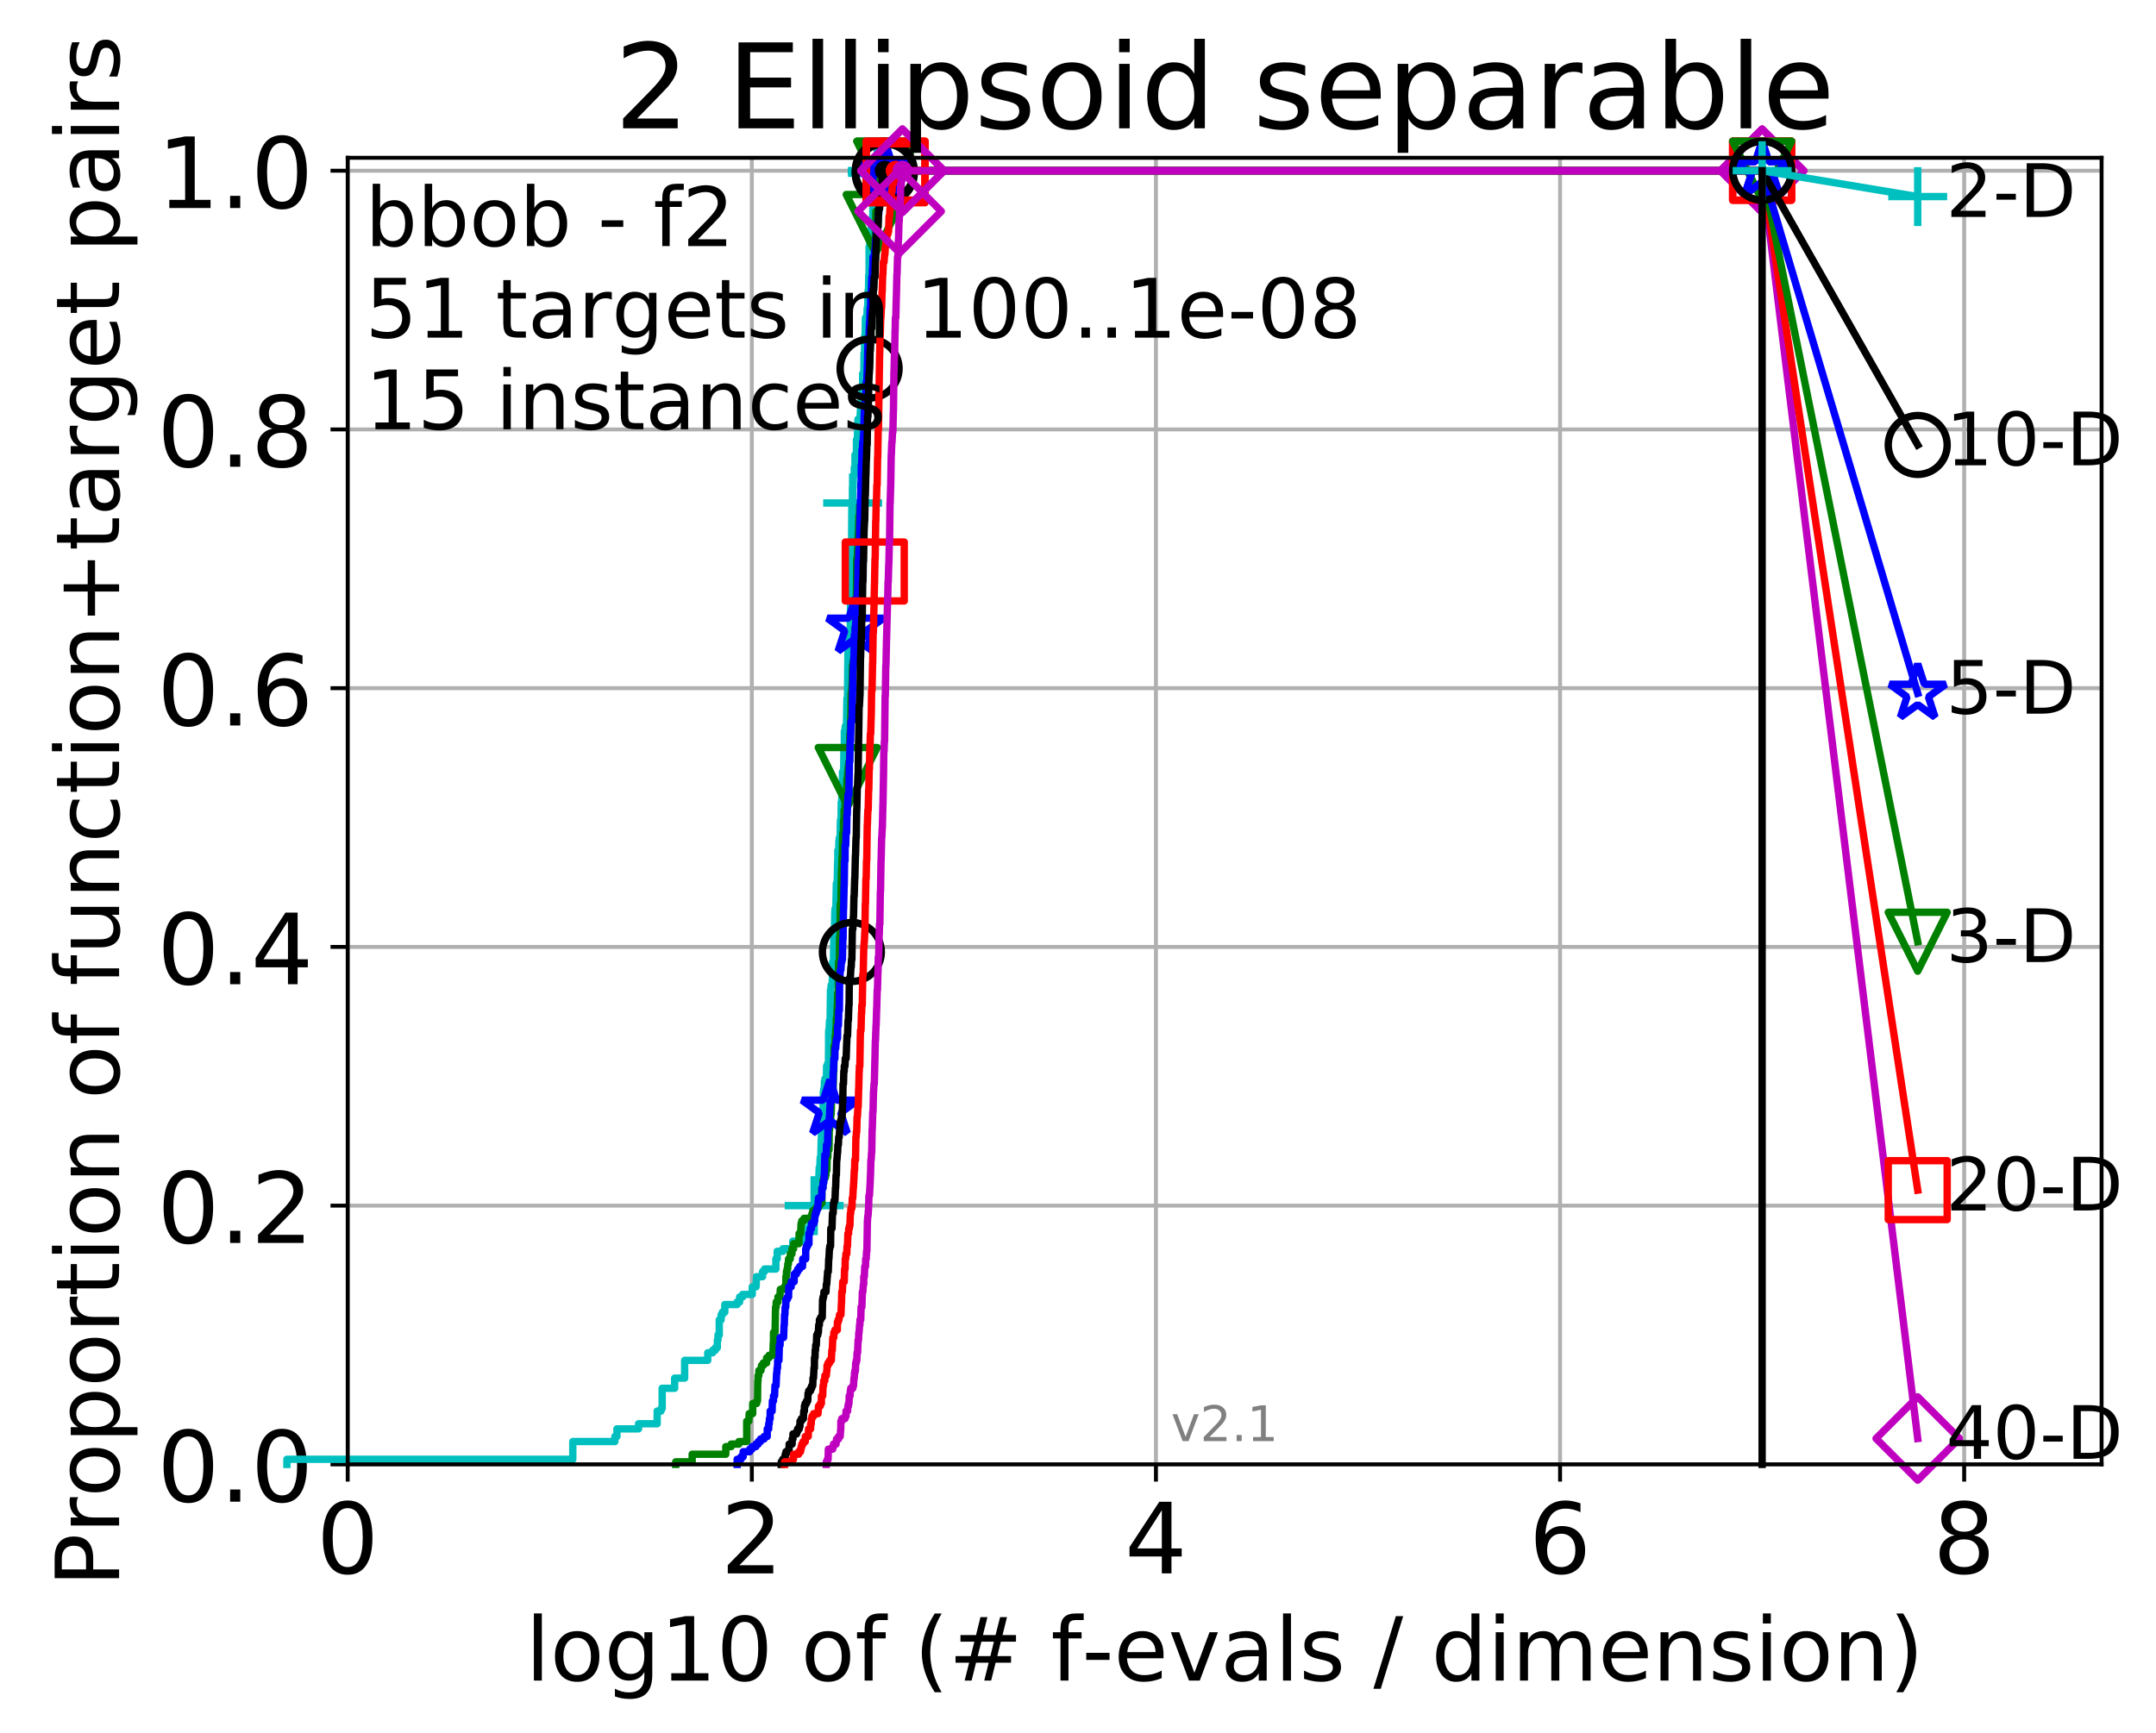<?xml version="1.0" encoding="utf-8" standalone="no"?>
<!DOCTYPE svg PUBLIC "-//W3C//DTD SVG 1.1//EN"
  "http://www.w3.org/Graphics/SVG/1.1/DTD/svg11.dtd">
<!-- Created with matplotlib (http://matplotlib.org/) -->
<svg height="353pt" version="1.1" viewBox="0 0 439 353" width="439pt" xmlns="http://www.w3.org/2000/svg" xmlns:xlink="http://www.w3.org/1999/xlink">
 <defs>
  <style type="text/css">
*{stroke-linecap:butt;stroke-linejoin:round;}
  </style>
 </defs>
 <g id="figure_1">
  <g id="patch_1">
   <path d="M 0 353.222 
L 439.489 353.222 
L 439.489 0 
L 0 0 
z
" style="fill:#ffffff;"/>
  </g>
  <g id="axes_1">
   <g id="patch_2">
    <path d="M 70.8 298.245 
L 427.92 298.245 
L 427.92 32.133 
L 70.8 32.133 
z
" style="fill:#ffffff;"/>
   </g>
   <g id="matplotlib.axis_1">
    <g id="xtick_1">
     <g id="line2d_1">
      <path clip-path="url(#p418e3a4f30)" d="M 70.8 298.245 
L 70.8 32.133 
" style="fill:none;stroke:#b0b0b0;stroke-linecap:square;stroke-width:0.8;"/>
     </g>
     <g id="line2d_2">
      <defs>
       <path d="M 0 0 
L 0 3.5 
" id="m9a6c2418e6" style="stroke:#000000;stroke-width:0.8;"/>
      </defs>
      <g>
       <use style="stroke:#000000;stroke-width:0.8;" x="70.8" xlink:href="#m9a6c2418e6" y="298.245"/>
      </g>
     </g>
     <g id="text_1">
      <!-- 0 -->
      <defs>
       <path d="M 31.781 66.406 
Q 24.172 66.406 20.328 58.906 
Q 16.5 51.422 16.5 36.375 
Q 16.5 21.391 20.328 13.891 
Q 24.172 6.391 31.781 6.391 
Q 39.453 6.391 43.281 13.891 
Q 47.125 21.391 47.125 36.375 
Q 47.125 51.422 43.281 58.906 
Q 39.453 66.406 31.781 66.406 
z
M 31.781 74.219 
Q 44.047 74.219 50.516 64.516 
Q 56.984 54.828 56.984 36.375 
Q 56.984 17.969 50.516 8.266 
Q 44.047 -1.422 31.781 -1.422 
Q 19.531 -1.422 13.062 8.266 
Q 6.594 17.969 6.594 36.375 
Q 6.594 54.828 13.062 64.516 
Q 19.531 74.219 31.781 74.219 
z
" id="DejaVuSans-30"/>
      </defs>
      <g transform="translate(64.438 320.442)scale(0.2 -0.2)">
       <use xlink:href="#DejaVuSans-30"/>
      </g>
     </g>
    </g>
    <g id="xtick_2">
     <g id="line2d_3">
      <path clip-path="url(#p418e3a4f30)" d="M 153.086 298.245 
L 153.086 32.133 
" style="fill:none;stroke:#b0b0b0;stroke-linecap:square;stroke-width:0.8;"/>
     </g>
     <g id="line2d_4">
      <g>
       <use style="stroke:#000000;stroke-width:0.8;" x="153.086" xlink:href="#m9a6c2418e6" y="298.245"/>
      </g>
     </g>
     <g id="text_2">
      <!-- 2 -->
      <defs>
       <path d="M 19.188 8.297 
L 53.609 8.297 
L 53.609 0 
L 7.328 0 
L 7.328 8.297 
Q 12.938 14.109 22.625 23.891 
Q 32.328 33.688 34.812 36.531 
Q 39.547 41.844 41.422 45.531 
Q 43.312 49.219 43.312 52.781 
Q 43.312 58.594 39.234 62.25 
Q 35.156 65.922 28.609 65.922 
Q 23.969 65.922 18.812 64.312 
Q 13.672 62.703 7.812 59.422 
L 7.812 69.391 
Q 13.766 71.781 18.938 73 
Q 24.125 74.219 28.422 74.219 
Q 39.75 74.219 46.484 68.547 
Q 53.219 62.891 53.219 53.422 
Q 53.219 48.922 51.531 44.891 
Q 49.859 40.875 45.406 35.406 
Q 44.188 33.984 37.641 27.219 
Q 31.109 20.453 19.188 8.297 
z
" id="DejaVuSans-32"/>
      </defs>
      <g transform="translate(146.723 320.442)scale(0.2 -0.2)">
       <use xlink:href="#DejaVuSans-32"/>
      </g>
     </g>
    </g>
    <g id="xtick_3">
     <g id="line2d_5">
      <path clip-path="url(#p418e3a4f30)" d="M 235.371 298.245 
L 235.371 32.133 
" style="fill:none;stroke:#b0b0b0;stroke-linecap:square;stroke-width:0.8;"/>
     </g>
     <g id="line2d_6">
      <g>
       <use style="stroke:#000000;stroke-width:0.8;" x="235.371" xlink:href="#m9a6c2418e6" y="298.245"/>
      </g>
     </g>
     <g id="text_3">
      <!-- 4 -->
      <defs>
       <path d="M 37.797 64.312 
L 12.891 25.391 
L 37.797 25.391 
z
M 35.203 72.906 
L 47.609 72.906 
L 47.609 25.391 
L 58.016 25.391 
L 58.016 17.188 
L 47.609 17.188 
L 47.609 0 
L 37.797 0 
L 37.797 17.188 
L 4.891 17.188 
L 4.891 26.703 
z
" id="DejaVuSans-34"/>
      </defs>
      <g transform="translate(229.009 320.442)scale(0.2 -0.2)">
       <use xlink:href="#DejaVuSans-34"/>
      </g>
     </g>
    </g>
    <g id="xtick_4">
     <g id="line2d_7">
      <path clip-path="url(#p418e3a4f30)" d="M 317.657 298.245 
L 317.657 32.133 
" style="fill:none;stroke:#b0b0b0;stroke-linecap:square;stroke-width:0.8;"/>
     </g>
     <g id="line2d_8">
      <g>
       <use style="stroke:#000000;stroke-width:0.8;" x="317.657" xlink:href="#m9a6c2418e6" y="298.245"/>
      </g>
     </g>
     <g id="text_4">
      <!-- 6 -->
      <defs>
       <path d="M 33.016 40.375 
Q 26.375 40.375 22.484 35.828 
Q 18.609 31.297 18.609 23.391 
Q 18.609 15.531 22.484 10.953 
Q 26.375 6.391 33.016 6.391 
Q 39.656 6.391 43.531 10.953 
Q 47.406 15.531 47.406 23.391 
Q 47.406 31.297 43.531 35.828 
Q 39.656 40.375 33.016 40.375 
z
M 52.594 71.297 
L 52.594 62.312 
Q 48.875 64.062 45.094 64.984 
Q 41.312 65.922 37.594 65.922 
Q 27.828 65.922 22.672 59.328 
Q 17.531 52.734 16.797 39.406 
Q 19.672 43.656 24.016 45.922 
Q 28.375 48.188 33.594 48.188 
Q 44.578 48.188 50.953 41.516 
Q 57.328 34.859 57.328 23.391 
Q 57.328 12.156 50.688 5.359 
Q 44.047 -1.422 33.016 -1.422 
Q 20.359 -1.422 13.672 8.266 
Q 6.984 17.969 6.984 36.375 
Q 6.984 53.656 15.188 63.938 
Q 23.391 74.219 37.203 74.219 
Q 40.922 74.219 44.703 73.484 
Q 48.484 72.75 52.594 71.297 
z
" id="DejaVuSans-36"/>
      </defs>
      <g transform="translate(311.295 320.442)scale(0.2 -0.2)">
       <use xlink:href="#DejaVuSans-36"/>
      </g>
     </g>
    </g>
    <g id="xtick_5">
     <g id="line2d_9">
      <path clip-path="url(#p418e3a4f30)" d="M 399.943 298.245 
L 399.943 32.133 
" style="fill:none;stroke:#b0b0b0;stroke-linecap:square;stroke-width:0.8;"/>
     </g>
     <g id="line2d_10">
      <g>
       <use style="stroke:#000000;stroke-width:0.8;" x="399.943" xlink:href="#m9a6c2418e6" y="298.245"/>
      </g>
     </g>
     <g id="text_5">
      <!-- 8 -->
      <defs>
       <path d="M 31.781 34.625 
Q 24.75 34.625 20.719 30.859 
Q 16.703 27.094 16.703 20.516 
Q 16.703 13.922 20.719 10.156 
Q 24.75 6.391 31.781 6.391 
Q 38.812 6.391 42.859 10.172 
Q 46.922 13.969 46.922 20.516 
Q 46.922 27.094 42.891 30.859 
Q 38.875 34.625 31.781 34.625 
z
M 21.922 38.812 
Q 15.578 40.375 12.031 44.719 
Q 8.5 49.078 8.5 55.328 
Q 8.5 64.062 14.719 69.141 
Q 20.953 74.219 31.781 74.219 
Q 42.672 74.219 48.875 69.141 
Q 55.078 64.062 55.078 55.328 
Q 55.078 49.078 51.531 44.719 
Q 48 40.375 41.703 38.812 
Q 48.828 37.156 52.797 32.312 
Q 56.781 27.484 56.781 20.516 
Q 56.781 9.906 50.312 4.234 
Q 43.844 -1.422 31.781 -1.422 
Q 19.734 -1.422 13.25 4.234 
Q 6.781 9.906 6.781 20.516 
Q 6.781 27.484 10.781 32.312 
Q 14.797 37.156 21.922 38.812 
z
M 18.312 54.391 
Q 18.312 48.734 21.844 45.562 
Q 25.391 42.391 31.781 42.391 
Q 38.141 42.391 41.719 45.562 
Q 45.312 48.734 45.312 54.391 
Q 45.312 60.062 41.719 63.234 
Q 38.141 66.406 31.781 66.406 
Q 25.391 66.406 21.844 63.234 
Q 18.312 60.062 18.312 54.391 
z
" id="DejaVuSans-38"/>
      </defs>
      <g transform="translate(393.58 320.442)scale(0.2 -0.2)">
       <use xlink:href="#DejaVuSans-38"/>
      </g>
     </g>
    </g>
    <g id="text_6">
     <!-- log10 of (# f-evals / dimension) -->
     <defs>
      <path d="M 9.422 75.984 
L 18.406 75.984 
L 18.406 0 
L 9.422 0 
z
" id="DejaVuSans-6c"/>
      <path d="M 30.609 48.391 
Q 23.391 48.391 19.188 42.75 
Q 14.984 37.109 14.984 27.297 
Q 14.984 17.484 19.156 11.844 
Q 23.344 6.203 30.609 6.203 
Q 37.797 6.203 41.984 11.859 
Q 46.188 17.531 46.188 27.297 
Q 46.188 37.016 41.984 42.703 
Q 37.797 48.391 30.609 48.391 
z
M 30.609 56 
Q 42.328 56 49.016 48.375 
Q 55.719 40.766 55.719 27.297 
Q 55.719 13.875 49.016 6.219 
Q 42.328 -1.422 30.609 -1.422 
Q 18.844 -1.422 12.172 6.219 
Q 5.516 13.875 5.516 27.297 
Q 5.516 40.766 12.172 48.375 
Q 18.844 56 30.609 56 
z
" id="DejaVuSans-6f"/>
      <path d="M 45.406 27.984 
Q 45.406 37.75 41.375 43.109 
Q 37.359 48.484 30.078 48.484 
Q 22.859 48.484 18.828 43.109 
Q 14.797 37.75 14.797 27.984 
Q 14.797 18.266 18.828 12.891 
Q 22.859 7.516 30.078 7.516 
Q 37.359 7.516 41.375 12.891 
Q 45.406 18.266 45.406 27.984 
z
M 54.391 6.781 
Q 54.391 -7.172 48.188 -13.984 
Q 42 -20.797 29.203 -20.797 
Q 24.469 -20.797 20.266 -20.094 
Q 16.062 -19.391 12.109 -17.922 
L 12.109 -9.188 
Q 16.062 -11.328 19.922 -12.344 
Q 23.781 -13.375 27.781 -13.375 
Q 36.625 -13.375 41.016 -8.766 
Q 45.406 -4.156 45.406 5.172 
L 45.406 9.625 
Q 42.625 4.781 38.281 2.391 
Q 33.938 0 27.875 0 
Q 17.828 0 11.672 7.656 
Q 5.516 15.328 5.516 27.984 
Q 5.516 40.672 11.672 48.328 
Q 17.828 56 27.875 56 
Q 33.938 56 38.281 53.609 
Q 42.625 51.219 45.406 46.391 
L 45.406 54.688 
L 54.391 54.688 
z
" id="DejaVuSans-67"/>
      <path d="M 12.406 8.297 
L 28.516 8.297 
L 28.516 63.922 
L 10.984 60.406 
L 10.984 69.391 
L 28.422 72.906 
L 38.281 72.906 
L 38.281 8.297 
L 54.391 8.297 
L 54.391 0 
L 12.406 0 
z
" id="DejaVuSans-31"/>
      <path id="DejaVuSans-20"/>
      <path d="M 37.109 75.984 
L 37.109 68.5 
L 28.516 68.5 
Q 23.688 68.5 21.797 66.547 
Q 19.922 64.594 19.922 59.516 
L 19.922 54.688 
L 34.719 54.688 
L 34.719 47.703 
L 19.922 47.703 
L 19.922 0 
L 10.891 0 
L 10.891 47.703 
L 2.297 47.703 
L 2.297 54.688 
L 10.891 54.688 
L 10.891 58.5 
Q 10.891 67.625 15.141 71.797 
Q 19.391 75.984 28.609 75.984 
z
" id="DejaVuSans-66"/>
      <path d="M 31 75.875 
Q 24.469 64.656 21.281 53.656 
Q 18.109 42.672 18.109 31.391 
Q 18.109 20.125 21.312 9.062 
Q 24.516 -2 31 -13.188 
L 23.188 -13.188 
Q 15.875 -1.703 12.234 9.375 
Q 8.594 20.453 8.594 31.391 
Q 8.594 42.281 12.203 53.312 
Q 15.828 64.359 23.188 75.875 
z
" id="DejaVuSans-28"/>
      <path d="M 51.125 44 
L 36.922 44 
L 32.812 27.688 
L 47.125 27.688 
z
M 43.797 71.781 
L 38.719 51.516 
L 52.984 51.516 
L 58.109 71.781 
L 65.922 71.781 
L 60.891 51.516 
L 76.125 51.516 
L 76.125 44 
L 58.984 44 
L 54.984 27.688 
L 70.516 27.688 
L 70.516 20.219 
L 53.078 20.219 
L 48 0 
L 40.188 0 
L 45.219 20.219 
L 30.906 20.219 
L 25.875 0 
L 18.016 0 
L 23.094 20.219 
L 7.719 20.219 
L 7.719 27.688 
L 24.906 27.688 
L 29 44 
L 13.281 44 
L 13.281 51.516 
L 30.906 51.516 
L 35.891 71.781 
z
" id="DejaVuSans-23"/>
      <path d="M 4.891 31.391 
L 31.203 31.391 
L 31.203 23.391 
L 4.891 23.391 
z
" id="DejaVuSans-2d"/>
      <path d="M 56.203 29.594 
L 56.203 25.203 
L 14.891 25.203 
Q 15.484 15.922 20.484 11.062 
Q 25.484 6.203 34.422 6.203 
Q 39.594 6.203 44.453 7.469 
Q 49.312 8.734 54.109 11.281 
L 54.109 2.781 
Q 49.266 0.734 44.188 -0.344 
Q 39.109 -1.422 33.891 -1.422 
Q 20.797 -1.422 13.156 6.188 
Q 5.516 13.812 5.516 26.812 
Q 5.516 40.234 12.766 48.109 
Q 20.016 56 32.328 56 
Q 43.359 56 49.781 48.891 
Q 56.203 41.797 56.203 29.594 
z
M 47.219 32.234 
Q 47.125 39.594 43.094 43.984 
Q 39.062 48.391 32.422 48.391 
Q 24.906 48.391 20.391 44.141 
Q 15.875 39.891 15.188 32.172 
z
" id="DejaVuSans-65"/>
      <path d="M 2.984 54.688 
L 12.5 54.688 
L 29.594 8.797 
L 46.688 54.688 
L 56.203 54.688 
L 35.688 0 
L 23.484 0 
z
" id="DejaVuSans-76"/>
      <path d="M 34.281 27.484 
Q 23.391 27.484 19.188 25 
Q 14.984 22.516 14.984 16.5 
Q 14.984 11.719 18.141 8.906 
Q 21.297 6.109 26.703 6.109 
Q 34.188 6.109 38.703 11.406 
Q 43.219 16.703 43.219 25.484 
L 43.219 27.484 
z
M 52.203 31.203 
L 52.203 0 
L 43.219 0 
L 43.219 8.297 
Q 40.141 3.328 35.547 0.953 
Q 30.953 -1.422 24.312 -1.422 
Q 15.922 -1.422 10.953 3.297 
Q 6 8.016 6 15.922 
Q 6 25.141 12.172 29.828 
Q 18.359 34.516 30.609 34.516 
L 43.219 34.516 
L 43.219 35.406 
Q 43.219 41.609 39.141 45 
Q 35.062 48.391 27.688 48.391 
Q 23 48.391 18.547 47.266 
Q 14.109 46.141 10.016 43.891 
L 10.016 52.203 
Q 14.938 54.109 19.578 55.047 
Q 24.219 56 28.609 56 
Q 40.484 56 46.344 49.844 
Q 52.203 43.703 52.203 31.203 
z
" id="DejaVuSans-61"/>
      <path d="M 44.281 53.078 
L 44.281 44.578 
Q 40.484 46.531 36.375 47.5 
Q 32.281 48.484 27.875 48.484 
Q 21.188 48.484 17.844 46.438 
Q 14.5 44.391 14.5 40.281 
Q 14.5 37.156 16.891 35.375 
Q 19.281 33.594 26.516 31.984 
L 29.594 31.297 
Q 39.156 29.25 43.188 25.516 
Q 47.219 21.781 47.219 15.094 
Q 47.219 7.469 41.188 3.016 
Q 35.156 -1.422 24.609 -1.422 
Q 20.219 -1.422 15.453 -0.562 
Q 10.688 0.297 5.422 2 
L 5.422 11.281 
Q 10.406 8.688 15.234 7.391 
Q 20.062 6.109 24.812 6.109 
Q 31.156 6.109 34.562 8.281 
Q 37.984 10.453 37.984 14.406 
Q 37.984 18.062 35.516 20.016 
Q 33.062 21.969 24.703 23.781 
L 21.578 24.516 
Q 13.234 26.266 9.516 29.906 
Q 5.812 33.547 5.812 39.891 
Q 5.812 47.609 11.281 51.797 
Q 16.75 56 26.812 56 
Q 31.781 56 36.172 55.266 
Q 40.578 54.547 44.281 53.078 
z
" id="DejaVuSans-73"/>
      <path d="M 25.391 72.906 
L 33.688 72.906 
L 8.297 -9.281 
L 0 -9.281 
z
" id="DejaVuSans-2f"/>
      <path d="M 45.406 46.391 
L 45.406 75.984 
L 54.391 75.984 
L 54.391 0 
L 45.406 0 
L 45.406 8.203 
Q 42.578 3.328 38.25 0.953 
Q 33.938 -1.422 27.875 -1.422 
Q 17.969 -1.422 11.734 6.484 
Q 5.516 14.406 5.516 27.297 
Q 5.516 40.188 11.734 48.094 
Q 17.969 56 27.875 56 
Q 33.938 56 38.25 53.625 
Q 42.578 51.266 45.406 46.391 
z
M 14.797 27.297 
Q 14.797 17.391 18.875 11.75 
Q 22.953 6.109 30.078 6.109 
Q 37.203 6.109 41.297 11.75 
Q 45.406 17.391 45.406 27.297 
Q 45.406 37.203 41.297 42.844 
Q 37.203 48.484 30.078 48.484 
Q 22.953 48.484 18.875 42.844 
Q 14.797 37.203 14.797 27.297 
z
" id="DejaVuSans-64"/>
      <path d="M 9.422 54.688 
L 18.406 54.688 
L 18.406 0 
L 9.422 0 
z
M 9.422 75.984 
L 18.406 75.984 
L 18.406 64.594 
L 9.422 64.594 
z
" id="DejaVuSans-69"/>
      <path d="M 52 44.188 
Q 55.375 50.25 60.062 53.125 
Q 64.75 56 71.094 56 
Q 79.641 56 84.281 50.016 
Q 88.922 44.047 88.922 33.016 
L 88.922 0 
L 79.891 0 
L 79.891 32.719 
Q 79.891 40.578 77.094 44.375 
Q 74.312 48.188 68.609 48.188 
Q 61.625 48.188 57.562 43.547 
Q 53.516 38.922 53.516 30.906 
L 53.516 0 
L 44.484 0 
L 44.484 32.719 
Q 44.484 40.625 41.703 44.406 
Q 38.922 48.188 33.109 48.188 
Q 26.219 48.188 22.156 43.531 
Q 18.109 38.875 18.109 30.906 
L 18.109 0 
L 9.078 0 
L 9.078 54.688 
L 18.109 54.688 
L 18.109 46.188 
Q 21.188 51.219 25.484 53.609 
Q 29.781 56 35.688 56 
Q 41.656 56 45.828 52.969 
Q 50 49.953 52 44.188 
z
" id="DejaVuSans-6d"/>
      <path d="M 54.891 33.016 
L 54.891 0 
L 45.906 0 
L 45.906 32.719 
Q 45.906 40.484 42.875 44.328 
Q 39.844 48.188 33.797 48.188 
Q 26.516 48.188 22.312 43.547 
Q 18.109 38.922 18.109 30.906 
L 18.109 0 
L 9.078 0 
L 9.078 54.688 
L 18.109 54.688 
L 18.109 46.188 
Q 21.344 51.125 25.703 53.562 
Q 30.078 56 35.797 56 
Q 45.219 56 50.047 50.172 
Q 54.891 44.344 54.891 33.016 
z
" id="DejaVuSans-6e"/>
      <path d="M 8.016 75.875 
L 15.828 75.875 
Q 23.141 64.359 26.781 53.312 
Q 30.422 42.281 30.422 31.391 
Q 30.422 20.453 26.781 9.375 
Q 23.141 -1.703 15.828 -13.188 
L 8.016 -13.188 
Q 14.5 -2 17.703 9.062 
Q 20.906 20.125 20.906 31.391 
Q 20.906 42.672 17.703 53.656 
Q 14.5 64.656 8.016 75.875 
z
" id="DejaVuSans-29"/>
     </defs>
     <g transform="translate(107.015 342.279)scale(0.18 -0.18)">
      <use xlink:href="#DejaVuSans-6c"/>
      <use x="27.783" xlink:href="#DejaVuSans-6f"/>
      <use x="88.965" xlink:href="#DejaVuSans-67"/>
      <use x="152.441" xlink:href="#DejaVuSans-31"/>
      <use x="216.064" xlink:href="#DejaVuSans-30"/>
      <use x="279.688" xlink:href="#DejaVuSans-20"/>
      <use x="311.475" xlink:href="#DejaVuSans-6f"/>
      <use x="372.656" xlink:href="#DejaVuSans-66"/>
      <use x="407.861" xlink:href="#DejaVuSans-20"/>
      <use x="439.648" xlink:href="#DejaVuSans-28"/>
      <use x="478.662" xlink:href="#DejaVuSans-23"/>
      <use x="562.451" xlink:href="#DejaVuSans-20"/>
      <use x="594.238" xlink:href="#DejaVuSans-66"/>
      <use x="629.365" xlink:href="#DejaVuSans-2d"/>
      <use x="665.449" xlink:href="#DejaVuSans-65"/>
      <use x="726.973" xlink:href="#DejaVuSans-76"/>
      <use x="786.152" xlink:href="#DejaVuSans-61"/>
      <use x="847.432" xlink:href="#DejaVuSans-6c"/>
      <use x="875.215" xlink:href="#DejaVuSans-73"/>
      <use x="927.314" xlink:href="#DejaVuSans-20"/>
      <use x="959.102" xlink:href="#DejaVuSans-2f"/>
      <use x="992.793" xlink:href="#DejaVuSans-20"/>
      <use x="1024.58" xlink:href="#DejaVuSans-64"/>
      <use x="1088.057" xlink:href="#DejaVuSans-69"/>
      <use x="1115.84" xlink:href="#DejaVuSans-6d"/>
      <use x="1213.252" xlink:href="#DejaVuSans-65"/>
      <use x="1274.775" xlink:href="#DejaVuSans-6e"/>
      <use x="1338.154" xlink:href="#DejaVuSans-73"/>
      <use x="1390.254" xlink:href="#DejaVuSans-69"/>
      <use x="1418.037" xlink:href="#DejaVuSans-6f"/>
      <use x="1479.219" xlink:href="#DejaVuSans-6e"/>
      <use x="1542.598" xlink:href="#DejaVuSans-29"/>
     </g>
    </g>
   </g>
   <g id="matplotlib.axis_2">
    <g id="ytick_1">
     <g id="line2d_11">
      <path clip-path="url(#p418e3a4f30)" d="M 70.8 298.245 
L 427.92 298.245 
" style="fill:none;stroke:#b0b0b0;stroke-linecap:square;stroke-width:0.8;"/>
     </g>
     <g id="line2d_12">
      <defs>
       <path d="M 0 0 
L -3.5 0 
" id="mee660655e9" style="stroke:#000000;stroke-width:0.8;"/>
      </defs>
      <g>
       <use style="stroke:#000000;stroke-width:0.8;" x="70.8" xlink:href="#mee660655e9" y="298.245"/>
      </g>
     </g>
     <g id="text_7">
      <!-- 0.0 -->
      <defs>
       <path d="M 10.688 12.406 
L 21 12.406 
L 21 0 
L 10.688 0 
z
" id="DejaVuSans-2e"/>
      </defs>
      <g transform="translate(31.994 305.844)scale(0.2 -0.2)">
       <use xlink:href="#DejaVuSans-30"/>
       <use x="63.623" xlink:href="#DejaVuSans-2e"/>
       <use x="95.41" xlink:href="#DejaVuSans-30"/>
      </g>
     </g>
    </g>
    <g id="ytick_2">
     <g id="line2d_13">
      <path clip-path="url(#p418e3a4f30)" d="M 70.8 245.55 
L 427.92 245.55 
" style="fill:none;stroke:#b0b0b0;stroke-linecap:square;stroke-width:0.8;"/>
     </g>
     <g id="line2d_14">
      <g>
       <use style="stroke:#000000;stroke-width:0.8;" x="70.8" xlink:href="#mee660655e9" y="245.55"/>
      </g>
     </g>
     <g id="text_8">
      <!-- 0.2 -->
      <g transform="translate(31.994 253.148)scale(0.2 -0.2)">
       <use xlink:href="#DejaVuSans-30"/>
       <use x="63.623" xlink:href="#DejaVuSans-2e"/>
       <use x="95.41" xlink:href="#DejaVuSans-32"/>
      </g>
     </g>
    </g>
    <g id="ytick_3">
     <g id="line2d_15">
      <path clip-path="url(#p418e3a4f30)" d="M 70.8 192.854 
L 427.92 192.854 
" style="fill:none;stroke:#b0b0b0;stroke-linecap:square;stroke-width:0.8;"/>
     </g>
     <g id="line2d_16">
      <g>
       <use style="stroke:#000000;stroke-width:0.8;" x="70.8" xlink:href="#mee660655e9" y="192.854"/>
      </g>
     </g>
     <g id="text_9">
      <!-- 0.4 -->
      <g transform="translate(31.994 200.453)scale(0.2 -0.2)">
       <use xlink:href="#DejaVuSans-30"/>
       <use x="63.623" xlink:href="#DejaVuSans-2e"/>
       <use x="95.41" xlink:href="#DejaVuSans-34"/>
      </g>
     </g>
    </g>
    <g id="ytick_4">
     <g id="line2d_17">
      <path clip-path="url(#p418e3a4f30)" d="M 70.8 140.159 
L 427.92 140.159 
" style="fill:none;stroke:#b0b0b0;stroke-linecap:square;stroke-width:0.8;"/>
     </g>
     <g id="line2d_18">
      <g>
       <use style="stroke:#000000;stroke-width:0.8;" x="70.8" xlink:href="#mee660655e9" y="140.159"/>
      </g>
     </g>
     <g id="text_10">
      <!-- 0.6 -->
      <g transform="translate(31.994 147.757)scale(0.2 -0.2)">
       <use xlink:href="#DejaVuSans-30"/>
       <use x="63.623" xlink:href="#DejaVuSans-2e"/>
       <use x="95.41" xlink:href="#DejaVuSans-36"/>
      </g>
     </g>
    </g>
    <g id="ytick_5">
     <g id="line2d_19">
      <path clip-path="url(#p418e3a4f30)" d="M 70.8 87.464 
L 427.92 87.464 
" style="fill:none;stroke:#b0b0b0;stroke-linecap:square;stroke-width:0.8;"/>
     </g>
     <g id="line2d_20">
      <g>
       <use style="stroke:#000000;stroke-width:0.8;" x="70.8" xlink:href="#mee660655e9" y="87.464"/>
      </g>
     </g>
     <g id="text_11">
      <!-- 0.8 -->
      <g transform="translate(31.994 95.062)scale(0.2 -0.2)">
       <use xlink:href="#DejaVuSans-30"/>
       <use x="63.623" xlink:href="#DejaVuSans-2e"/>
       <use x="95.41" xlink:href="#DejaVuSans-38"/>
      </g>
     </g>
    </g>
    <g id="ytick_6">
     <g id="line2d_21">
      <path clip-path="url(#p418e3a4f30)" d="M 70.8 34.768 
L 427.92 34.768 
" style="fill:none;stroke:#b0b0b0;stroke-linecap:square;stroke-width:0.8;"/>
     </g>
     <g id="line2d_22">
      <g>
       <use style="stroke:#000000;stroke-width:0.8;" x="70.8" xlink:href="#mee660655e9" y="34.768"/>
      </g>
     </g>
     <g id="text_12">
      <!-- 1.0 -->
      <g transform="translate(31.994 42.367)scale(0.2 -0.2)">
       <use xlink:href="#DejaVuSans-31"/>
       <use x="63.623" xlink:href="#DejaVuSans-2e"/>
       <use x="95.41" xlink:href="#DejaVuSans-30"/>
      </g>
     </g>
    </g>
    <g id="text_13">
     <!-- Proportion of function+target pairs -->
     <defs>
      <path d="M 19.672 64.797 
L 19.672 37.406 
L 32.078 37.406 
Q 38.969 37.406 42.719 40.969 
Q 46.484 44.531 46.484 51.125 
Q 46.484 57.672 42.719 61.234 
Q 38.969 64.797 32.078 64.797 
z
M 9.812 72.906 
L 32.078 72.906 
Q 44.344 72.906 50.609 67.359 
Q 56.891 61.812 56.891 51.125 
Q 56.891 40.328 50.609 34.812 
Q 44.344 29.297 32.078 29.297 
L 19.672 29.297 
L 19.672 0 
L 9.812 0 
z
" id="DejaVuSans-50"/>
      <path d="M 41.109 46.297 
Q 39.594 47.172 37.812 47.578 
Q 36.031 48 33.891 48 
Q 26.266 48 22.188 43.047 
Q 18.109 38.094 18.109 28.812 
L 18.109 0 
L 9.078 0 
L 9.078 54.688 
L 18.109 54.688 
L 18.109 46.188 
Q 20.953 51.172 25.484 53.578 
Q 30.031 56 36.531 56 
Q 37.453 56 38.578 55.875 
Q 39.703 55.766 41.062 55.516 
z
" id="DejaVuSans-72"/>
      <path d="M 18.109 8.203 
L 18.109 -20.797 
L 9.078 -20.797 
L 9.078 54.688 
L 18.109 54.688 
L 18.109 46.391 
Q 20.953 51.266 25.266 53.625 
Q 29.594 56 35.594 56 
Q 45.562 56 51.781 48.094 
Q 58.016 40.188 58.016 27.297 
Q 58.016 14.406 51.781 6.484 
Q 45.562 -1.422 35.594 -1.422 
Q 29.594 -1.422 25.266 0.953 
Q 20.953 3.328 18.109 8.203 
z
M 48.688 27.297 
Q 48.688 37.203 44.609 42.844 
Q 40.531 48.484 33.406 48.484 
Q 26.266 48.484 22.188 42.844 
Q 18.109 37.203 18.109 27.297 
Q 18.109 17.391 22.188 11.75 
Q 26.266 6.109 33.406 6.109 
Q 40.531 6.109 44.609 11.75 
Q 48.688 17.391 48.688 27.297 
z
" id="DejaVuSans-70"/>
      <path d="M 18.312 70.219 
L 18.312 54.688 
L 36.812 54.688 
L 36.812 47.703 
L 18.312 47.703 
L 18.312 18.016 
Q 18.312 11.328 20.141 9.422 
Q 21.969 7.516 27.594 7.516 
L 36.812 7.516 
L 36.812 0 
L 27.594 0 
Q 17.188 0 13.234 3.875 
Q 9.281 7.766 9.281 18.016 
L 9.281 47.703 
L 2.688 47.703 
L 2.688 54.688 
L 9.281 54.688 
L 9.281 70.219 
z
" id="DejaVuSans-74"/>
      <path d="M 8.5 21.578 
L 8.5 54.688 
L 17.484 54.688 
L 17.484 21.922 
Q 17.484 14.156 20.5 10.266 
Q 23.531 6.391 29.594 6.391 
Q 36.859 6.391 41.078 11.031 
Q 45.312 15.672 45.312 23.688 
L 45.312 54.688 
L 54.297 54.688 
L 54.297 0 
L 45.312 0 
L 45.312 8.406 
Q 42.047 3.422 37.719 1 
Q 33.406 -1.422 27.688 -1.422 
Q 18.266 -1.422 13.375 4.438 
Q 8.5 10.297 8.5 21.578 
z
M 31.109 56 
z
" id="DejaVuSans-75"/>
      <path d="M 48.781 52.594 
L 48.781 44.188 
Q 44.969 46.297 41.141 47.344 
Q 37.312 48.391 33.406 48.391 
Q 24.656 48.391 19.812 42.844 
Q 14.984 37.312 14.984 27.297 
Q 14.984 17.281 19.812 11.734 
Q 24.656 6.203 33.406 6.203 
Q 37.312 6.203 41.141 7.25 
Q 44.969 8.297 48.781 10.406 
L 48.781 2.094 
Q 45.016 0.344 40.984 -0.531 
Q 36.969 -1.422 32.422 -1.422 
Q 20.062 -1.422 12.781 6.344 
Q 5.516 14.109 5.516 27.297 
Q 5.516 40.672 12.859 48.328 
Q 20.219 56 33.016 56 
Q 37.156 56 41.109 55.141 
Q 45.062 54.297 48.781 52.594 
z
" id="DejaVuSans-63"/>
      <path d="M 46 62.703 
L 46 35.5 
L 73.188 35.5 
L 73.188 27.203 
L 46 27.203 
L 46 0 
L 37.797 0 
L 37.797 27.203 
L 10.594 27.203 
L 10.594 35.5 
L 37.797 35.5 
L 37.797 62.703 
z
" id="DejaVuSans-2b"/>
     </defs>
     <g transform="translate(24.25 323.179)rotate(-90)scale(0.18 -0.18)">
      <use xlink:href="#DejaVuSans-50"/>
      <use x="60.287" xlink:href="#DejaVuSans-72"/>
      <use x="101.369" xlink:href="#DejaVuSans-6f"/>
      <use x="162.551" xlink:href="#DejaVuSans-70"/>
      <use x="226.027" xlink:href="#DejaVuSans-6f"/>
      <use x="287.209" xlink:href="#DejaVuSans-72"/>
      <use x="328.322" xlink:href="#DejaVuSans-74"/>
      <use x="367.531" xlink:href="#DejaVuSans-69"/>
      <use x="395.314" xlink:href="#DejaVuSans-6f"/>
      <use x="456.496" xlink:href="#DejaVuSans-6e"/>
      <use x="519.875" xlink:href="#DejaVuSans-20"/>
      <use x="551.662" xlink:href="#DejaVuSans-6f"/>
      <use x="612.844" xlink:href="#DejaVuSans-66"/>
      <use x="648.049" xlink:href="#DejaVuSans-20"/>
      <use x="679.836" xlink:href="#DejaVuSans-66"/>
      <use x="715.041" xlink:href="#DejaVuSans-75"/>
      <use x="778.42" xlink:href="#DejaVuSans-6e"/>
      <use x="841.799" xlink:href="#DejaVuSans-63"/>
      <use x="896.779" xlink:href="#DejaVuSans-74"/>
      <use x="935.988" xlink:href="#DejaVuSans-69"/>
      <use x="963.771" xlink:href="#DejaVuSans-6f"/>
      <use x="1024.953" xlink:href="#DejaVuSans-6e"/>
      <use x="1088.332" xlink:href="#DejaVuSans-2b"/>
      <use x="1172.121" xlink:href="#DejaVuSans-74"/>
      <use x="1211.33" xlink:href="#DejaVuSans-61"/>
      <use x="1272.609" xlink:href="#DejaVuSans-72"/>
      <use x="1313.707" xlink:href="#DejaVuSans-67"/>
      <use x="1377.184" xlink:href="#DejaVuSans-65"/>
      <use x="1438.707" xlink:href="#DejaVuSans-74"/>
      <use x="1477.916" xlink:href="#DejaVuSans-20"/>
      <use x="1509.703" xlink:href="#DejaVuSans-70"/>
      <use x="1573.18" xlink:href="#DejaVuSans-61"/>
      <use x="1634.459" xlink:href="#DejaVuSans-69"/>
      <use x="1662.242" xlink:href="#DejaVuSans-72"/>
      <use x="1703.355" xlink:href="#DejaVuSans-73"/>
     </g>
    </g>
   </g>
   <g id="line2d_23">
    <defs>
     <path d="M 0 1.5 
C 0.398 1.5 0.779 1.342 1.061 1.061 
C 1.342 0.779 1.5 0.398 1.5 0 
C 1.5 -0.398 1.342 -0.779 1.061 -1.061 
C 0.779 -1.342 0.398 -1.5 0 -1.5 
C -0.398 -1.5 -0.779 -1.342 -1.061 -1.061 
C -1.342 -0.779 -1.5 -0.398 -1.5 0 
C -1.5 0.398 -1.342 0.779 -1.061 1.061 
C -0.779 1.342 -0.398 1.5 0 1.5 
z
" id="mab088f1a23" style="stroke:#00bfbf;"/>
    </defs>
    <g>
     <use style="fill:#00bfbf;stroke:#00bfbf;" x="178.664" xlink:href="#mab088f1a23" y="34.768"/>
     <use style="fill:#00bfbf;stroke:#00bfbf;" x="178.664" xlink:href="#mab088f1a23" y="34.768"/>
    </g>
   </g>
   <g id="line2d_24">
    <path d="M 58.415 298.245 
L 58.415 297.212 
L 116.631 297.212 
L 116.631 293.596 
L 125.2 293.596 
L 125.2 292.563 
L 125.62 292.563 
L 125.62 291.013 
L 130.018 291.013 
L 130.018 289.979 
L 133.809 289.979 
L 133.809 287.396 
L 134.581 287.396 
L 134.581 286.88 
L 134.831 286.88 
L 134.831 282.747 
L 137.371 282.747 
L 137.371 280.68 
L 139.404 280.68 
L 139.404 277.064 
L 144.107 277.064 
L 144.107 275.514 
L 145.111 275.514 
L 145.111 274.997 
L 145.661 274.997 
L 145.661 274.481 
L 146.063 274.481 
L 146.063 272.931 
L 146.195 272.931 
L 146.195 271.898 
L 146.456 271.898 
L 146.456 268.798 
L 146.84 268.798 
L 146.84 267.765 
L 147.091 267.765 
L 147.091 267.248 
L 147.584 267.248 
L 147.584 265.698 
L 150.076 265.698 
L 150.076 265.182 
L 150.597 265.182 
L 150.597 264.148 
L 151.203 264.148 
L 151.203 263.632 
L 153.175 263.632 
L 153.175 262.082 
L 153.958 262.082 
L 154.042 260.015 
L 155.27 260.015 
L 155.27 258.982 
L 155.661 258.982 
L 155.661 258.465 
L 157.979 258.465 
L 157.979 256.399 
L 158.248 256.399 
L 158.248 254.849 
L 159.414 254.849 
L 159.414 254.333 
L 161.428 254.333 
L 161.428 252.783 
L 163.835 252.783 
L 163.835 251.749 
L 164.126 251.749 
L 164.174 250.2 
L 164.881 250.2 
L 164.881 249.683 
L 165.019 249.683 
L 165.019 248.65 
L 165.649 248.65 
L 165.737 246.067 
L 165.781 246.067 
L 165.825 244 
L 165.956 244 
L 165.999 242.967 
L 166.172 242.967 
L 166.172 241.417 
L 166.596 241.417 
L 166.596 240.384 
L 166.722 240.384 
L 166.805 237.801 
L 166.929 237.801 
L 167.011 235.734 
L 167.133 235.734 
L 167.215 232.118 
L 167.255 232.118 
L 167.255 229.018 
L 167.456 229.018 
L 167.496 226.435 
L 167.576 226.435 
L 167.655 222.302 
L 167.734 222.302 
L 167.734 221.785 
L 167.851 221.785 
L 167.851 220.235 
L 167.968 220.235 
L 167.968 219.719 
L 168.276 219.719 
L 168.314 217.136 
L 168.504 217.136 
L 168.504 216.619 
L 168.691 216.619 
L 168.729 209.903 
L 168.803 209.903 
L 168.914 207.837 
L 169.024 207.837 
L 169.097 201.637 
L 169.17 201.637 
L 169.242 200.604 
L 169.458 200.604 
L 169.529 195.954 
L 169.707 195.954 
L 169.777 191.305 
L 169.882 191.305 
L 169.986 185.622 
L 170.021 185.622 
L 170.021 185.105 
L 170.193 185.105 
L 170.296 179.939 
L 170.466 179.939 
L 170.567 175.289 
L 170.6 175.289 
L 170.6 173.223 
L 170.767 173.223 
L 170.833 171.156 
L 170.899 171.156 
L 170.899 170.64 
L 171.063 170.64 
L 171.129 167.023 
L 171.258 167.023 
L 171.291 163.407 
L 171.387 163.407 
L 171.451 159.791 
L 171.547 159.791 
L 171.547 157.208 
L 171.799 157.208 
L 171.831 152.041 
L 171.924 152.041 
L 171.924 148.942 
L 172.048 148.942 
L 172.11 147.908 
L 172.355 147.908 
L 172.446 142.226 
L 172.566 142.226 
L 172.656 132.926 
L 172.775 132.926 
L 172.864 129.827 
L 173.011 129.827 
L 173.04 128.277 
L 173.128 128.277 
L 173.186 122.594 
L 173.273 122.594 
L 173.359 112.778 
L 173.388 112.778 
L 173.445 103.479 
L 173.588 103.479 
L 173.616 99.346 
L 173.701 99.346 
L 173.785 96.763 
L 173.953 96.763 
L 173.953 95.213 
L 174.091 95.213 
L 174.091 92.63 
L 174.392 92.63 
L 174.392 89.53 
L 174.581 89.53 
L 174.688 85.397 
L 175.109 85.397 
L 175.213 83.331 
L 175.342 83.331 
L 175.393 80.748 
L 175.521 80.748 
L 175.623 78.681 
L 175.648 78.681 
L 175.648 76.098 
L 175.899 76.098 
L 175.924 71.965 
L 176.023 71.965 
L 176.073 68.349 
L 176.171 68.349 
L 176.22 64.732 
L 176.487 64.732 
L 176.583 62.666 
L 176.679 62.666 
L 176.774 59.049 
L 176.845 59.049 
L 176.893 55.95 
L 176.963 55.95 
L 176.963 50.267 
L 177.103 50.267 
L 177.15 48.717 
L 177.335 48.717 
L 177.404 46.134 
L 177.518 46.134 
L 177.518 44.584 
L 177.699 44.584 
L 177.767 40.451 
L 177.99 40.451 
L 178.012 37.868 
L 178.363 37.868 
L 178.363 35.801 
L 178.621 35.801 
L 178.664 34.768 
L 358.8 34.768 
L 358.8 34.768 
" style="fill:none;stroke:#00bfbf;stroke-linecap:square;stroke-width:1.5;"/>
   </g>
   <g id="line2d_25">
    <defs>
     <path d="M -6 0 
L 6 0 
M 0 6 
L 0 -6 
" id="m0406819540" style="stroke:#00bfbf;stroke-width:1.5;"/>
    </defs>
    <g>
     <use style="fill:none;stroke:#00bfbf;stroke-width:1.5;" x="165.781" xlink:href="#m0406819540" y="245.55"/>
     <use style="fill:none;stroke:#00bfbf;stroke-width:1.5;" x="173.616" xlink:href="#m0406819540" y="102.446"/>
     <use style="fill:none;stroke:#00bfbf;stroke-width:1.5;" x="178.664" xlink:href="#m0406819540" y="35.285"/>
     <use style="fill:none;stroke:#00bfbf;stroke-width:1.5;" x="178.664" xlink:href="#m0406819540" y="34.768"/>
     <use style="fill:none;stroke:#00bfbf;stroke-width:1.5;" x="178.664" xlink:href="#m0406819540" y="34.768"/>
     <use style="fill:none;stroke:#00bfbf;stroke-width:1.5;" x="358.8" xlink:href="#m0406819540" y="34.768"/>
    </g>
   </g>
   <g id="line2d_26"/>
   <g id="line2d_27">
    <defs>
     <path d="M 0 1.5 
C 0.398 1.5 0.779 1.342 1.061 1.061 
C 1.342 0.779 1.5 0.398 1.5 0 
C 1.5 -0.398 1.342 -0.779 1.061 -1.061 
C 0.779 -1.342 0.398 -1.5 0 -1.5 
C -0.398 -1.5 -0.779 -1.342 -1.061 -1.061 
C -1.342 -0.779 -1.5 -0.398 -1.5 0 
C -1.5 0.398 -1.342 0.779 -1.061 1.061 
C -0.779 1.342 -0.398 1.5 0 1.5 
z
" id="mcb039c67c2" style="stroke:#008000;"/>
    </defs>
    <g>
     <use style="fill:#008000;stroke:#008000;" x="180.482" xlink:href="#mcb039c67c2" y="34.768"/>
     <use style="fill:#008000;stroke:#008000;" x="180.482" xlink:href="#mcb039c67c2" y="34.768"/>
    </g>
   </g>
   <g id="line2d_28">
    <path d="M 137.585 298.245 
L 137.585 297.729 
L 140.937 297.729 
L 140.937 296.179 
L 147.786 296.179 
L 147.786 294.629 
L 148.874 294.629 
L 148.874 294.112 
L 150.46 294.112 
L 150.46 293.596 
L 152.043 293.596 
L 152.043 289.463 
L 152.48 289.463 
L 152.541 287.913 
L 153.264 287.913 
L 153.264 285.846 
L 154.071 285.846 
L 154.071 285.33 
L 154.239 285.33 
L 154.295 281.197 
L 154.35 281.197 
L 154.35 280.164 
L 154.516 280.164 
L 154.516 279.13 
L 154.95 279.13 
L 155.057 278.097 
L 155.427 278.097 
L 155.427 277.58 
L 156.094 277.58 
L 156.094 276.547 
L 156.59 276.547 
L 156.59 276.031 
L 157.356 276.031 
L 157.45 273.448 
L 157.497 273.448 
L 157.497 271.381 
L 157.819 271.381 
L 157.911 266.215 
L 158.046 266.215 
L 158.046 265.182 
L 158.404 265.182 
L 158.404 264.148 
L 158.798 264.148 
L 158.884 262.598 
L 159.684 262.598 
L 159.684 262.082 
L 160.01 262.082 
L 160.01 260.015 
L 160.131 260.015 
L 160.131 258.982 
L 160.251 258.982 
L 160.251 258.465 
L 160.37 258.465 
L 160.41 257.432 
L 160.528 257.432 
L 160.567 256.399 
L 160.917 256.399 
L 160.917 255.366 
L 161.259 255.366 
L 161.259 254.333 
L 161.595 254.333 
L 161.595 253.299 
L 162.672 253.299 
L 162.707 251.233 
L 163.017 251.233 
L 163.119 249.166 
L 163.254 249.166 
L 163.254 248.65 
L 163.72 248.65 
L 163.72 248.133 
L 165.171 248.133 
L 165.171 247.616 
L 165.351 247.616 
L 165.351 247.1 
L 165.501 247.1 
L 165.501 246.583 
L 166.086 246.583 
L 166.086 246.067 
L 166.624 246.067 
L 166.624 245.55 
L 166.901 245.55 
L 166.901 245.033 
L 167.362 245.033 
L 167.362 241.934 
L 167.576 241.934 
L 167.576 240.384 
L 167.734 240.384 
L 167.734 239.867 
L 168.046 239.867 
L 168.046 239.35 
L 168.174 239.35 
L 168.225 238.317 
L 168.378 238.317 
L 168.428 235.734 
L 168.579 235.734 
L 168.604 234.184 
L 168.803 234.184 
L 168.852 230.051 
L 168.926 230.051 
L 168.975 228.501 
L 169.097 228.501 
L 169.194 226.952 
L 169.242 226.952 
L 169.315 224.368 
L 169.363 224.368 
L 169.434 223.335 
L 169.506 223.335 
L 169.6 221.785 
L 169.648 221.785 
L 169.742 218.169 
L 169.789 218.169 
L 169.835 213.003 
L 170.044 213.003 
L 170.067 210.936 
L 170.159 210.936 
L 170.205 209.386 
L 170.273 209.386 
L 170.296 207.32 
L 170.387 207.32 
L 170.477 204.737 
L 170.522 204.737 
L 170.567 202.154 
L 170.7 202.154 
L 170.745 195.954 
L 170.899 195.954 
L 170.965 190.788 
L 171.052 190.788 
L 171.096 184.072 
L 171.226 184.072 
L 171.334 177.356 
L 171.376 177.356 
L 171.462 174.256 
L 171.504 174.256 
L 171.61 169.606 
L 171.737 169.606 
L 171.757 167.023 
L 171.862 167.023 
L 171.883 164.957 
L 172.048 164.957 
L 172.09 162.89 
L 172.212 162.89 
L 172.314 161.857 
L 172.375 161.857 
L 172.436 158.757 
L 172.536 158.757 
L 172.616 157.208 
L 172.656 157.208 
L 172.696 156.174 
L 172.775 156.174 
L 172.835 155.141 
L 172.972 155.141 
L 173.05 149.458 
L 173.128 149.458 
L 173.225 145.842 
L 173.244 145.842 
L 173.302 141.192 
L 173.359 141.192 
L 173.455 139.642 
L 173.493 139.642 
L 173.569 135.509 
L 173.663 135.509 
L 173.663 134.993 
L 173.776 134.993 
L 173.832 133.96 
L 173.925 133.96 
L 173.962 132.926 
L 174.091 132.926 
L 174.146 127.76 
L 174.237 127.76 
L 174.347 123.111 
L 174.365 123.111 
L 174.437 113.811 
L 174.545 113.811 
L 174.634 111.745 
L 174.67 111.745 
L 174.741 108.645 
L 174.794 108.645 
L 174.9 105.029 
L 175.022 105.029 
L 175.04 102.962 
L 175.368 102.962 
L 175.453 97.796 
L 175.521 97.796 
L 175.555 95.213 
L 175.64 95.213 
L 175.74 92.63 
L 175.774 92.63 
L 175.774 92.113 
L 175.907 92.113 
L 175.99 86.947 
L 176.023 86.947 
L 176.023 86.43 
L 176.35 86.43 
L 176.431 82.297 
L 176.591 82.297 
L 176.671 78.681 
L 176.766 78.681 
L 176.83 77.131 
L 176.94 77.131 
L 176.987 74.031 
L 177.065 74.031 
L 177.173 69.382 
L 177.281 69.382 
L 177.373 66.799 
L 177.51 66.799 
L 177.586 61.116 
L 177.737 61.116 
L 177.797 58.533 
L 177.886 58.533 
L 177.975 55.433 
L 178.049 55.433 
L 178.063 53.367 
L 178.195 53.367 
L 178.239 45.617 
L 178.312 45.617 
L 178.341 43.034 
L 178.897 43.034 
L 178.897 42.517 
L 179.065 42.517 
L 179.148 40.968 
L 179.382 40.968 
L 179.382 39.934 
L 179.734 39.934 
L 179.828 37.868 
L 180.132 37.868 
L 180.132 37.351 
L 180.25 37.351 
L 180.25 35.285 
L 180.482 35.285 
L 180.482 34.768 
L 358.8 34.768 
L 358.8 34.768 
" style="fill:none;stroke:#008000;stroke-linecap:square;stroke-width:1.5;"/>
   </g>
   <g id="line2d_29">
    <defs>
     <path d="M -0 6 
L 6 -6 
L -6 -6 
z
" id="mf718315568" style="stroke:#008000;stroke-linejoin:miter;stroke-width:1.5;"/>
    </defs>
    <g>
     <use style="fill:none;stroke:#008000;stroke-linejoin:miter;stroke-width:1.5;" x="172.616" xlink:href="#mf718315568" y="158.241"/>
     <use style="fill:none;stroke:#008000;stroke-linejoin:miter;stroke-width:1.5;" x="178.312" xlink:href="#mf718315568" y="45.617"/>
     <use style="fill:none;stroke:#008000;stroke-linejoin:miter;stroke-width:1.5;" x="180.482" xlink:href="#mf718315568" y="34.768"/>
     <use style="fill:none;stroke:#008000;stroke-linejoin:miter;stroke-width:1.5;" x="180.482" xlink:href="#mf718315568" y="34.768"/>
     <use style="fill:none;stroke:#008000;stroke-linejoin:miter;stroke-width:1.5;" x="358.8" xlink:href="#mf718315568" y="34.768"/>
    </g>
   </g>
   <g id="line2d_30"/>
   <g id="line2d_31">
    <defs>
     <path d="M 0 1.5 
C 0.398 1.5 0.779 1.342 1.061 1.061 
C 1.342 0.779 1.5 0.398 1.5 0 
C 1.5 -0.398 1.342 -0.779 1.061 -1.061 
C 0.779 -1.342 0.398 -1.5 0 -1.5 
C -0.398 -1.5 -0.779 -1.342 -1.061 -1.061 
C -1.342 -0.779 -1.5 -0.398 -1.5 0 
C -1.5 0.398 -1.342 0.779 -1.061 1.061 
C -0.779 1.342 -0.398 1.5 0 1.5 
z
" id="mead972f826" style="stroke:#0000ff;"/>
    </defs>
    <g>
     <use style="fill:#0000ff;stroke:#0000ff;" x="180.158" xlink:href="#mead972f826" y="34.768"/>
     <use style="fill:#0000ff;stroke:#0000ff;" x="180.158" xlink:href="#mead972f826" y="34.768"/>
    </g>
   </g>
   <g id="line2d_32">
    <path d="M 150.098 298.245 
L 150.098 297.212 
L 150.883 297.212 
L 150.883 296.696 
L 151.322 296.696 
L 151.322 295.662 
L 152.652 295.662 
L 152.652 295.146 
L 153.121 295.146 
L 153.121 294.629 
L 153.923 294.629 
L 153.923 294.112 
L 154.395 294.112 
L 154.395 293.596 
L 154.854 293.596 
L 154.854 293.079 
L 155.583 293.079 
L 155.583 292.563 
L 156.224 292.563 
L 156.224 291.013 
L 156.521 291.013 
L 156.521 289.979 
L 156.639 289.979 
L 156.668 288.946 
L 156.814 288.946 
L 156.814 287.396 
L 157.215 287.396 
L 157.272 285.33 
L 157.497 285.33 
L 157.497 284.297 
L 157.719 284.297 
L 157.801 282.23 
L 158.019 282.23 
L 158.128 279.647 
L 158.181 279.647 
L 158.235 278.614 
L 158.315 278.614 
L 158.342 277.064 
L 158.606 277.064 
L 158.685 273.964 
L 158.841 273.964 
L 158.841 272.414 
L 159.551 272.414 
L 159.651 269.831 
L 159.7 269.831 
L 159.749 267.765 
L 159.823 267.765 
L 159.872 266.215 
L 159.994 266.215 
L 160.018 264.665 
L 160.307 264.665 
L 160.307 264.148 
L 160.567 264.148 
L 160.614 262.082 
L 161.1 262.082 
L 161.1 261.049 
L 161.706 261.049 
L 161.706 259.499 
L 162.163 259.499 
L 162.163 258.982 
L 162.44 258.982 
L 162.44 258.465 
L 162.818 258.465 
L 162.818 257.949 
L 163.409 257.949 
L 163.449 256.399 
L 164.059 256.399 
L 164.059 254.333 
L 164.193 254.333 
L 164.193 253.816 
L 164.441 253.816 
L 164.441 253.299 
L 164.723 253.299 
L 164.723 251.233 
L 164.89 251.233 
L 165 250.2 
L 165.237 250.2 
L 165.237 249.166 
L 165.755 249.166 
L 165.755 248.65 
L 165.877 248.65 
L 165.93 247.616 
L 166.016 247.616 
L 166.016 247.1 
L 166.206 247.1 
L 166.206 246.583 
L 166.36 246.583 
L 166.36 246.067 
L 166.512 246.067 
L 166.613 244.517 
L 166.646 244.517 
L 166.646 244 
L 167.32 244 
L 167.352 241.934 
L 167.576 241.934 
L 167.576 240.9 
L 167.734 240.9 
L 167.828 239.35 
L 167.859 239.35 
L 167.968 235.217 
L 168.23 235.217 
L 168.292 233.151 
L 168.504 233.151 
L 168.594 229.535 
L 168.773 229.535 
L 168.862 227.468 
L 168.892 227.468 
L 168.995 225.402 
L 169.009 225.402 
L 169.039 224.368 
L 169.315 224.368 
L 169.372 223.335 
L 169.472 223.335 
L 169.572 221.269 
L 169.586 221.269 
L 169.657 218.169 
L 169.714 218.169 
L 169.812 215.586 
L 169.993 215.586 
L 170.021 213.519 
L 170.159 213.519 
L 170.269 211.969 
L 170.364 211.969 
L 170.364 211.453 
L 170.54 211.453 
L 170.567 208.87 
L 170.714 208.87 
L 170.794 205.77 
L 170.912 205.77 
L 170.978 198.537 
L 171.044 198.537 
L 171.109 197.504 
L 171.226 197.504 
L 171.316 195.954 
L 171.406 195.954 
L 171.406 195.438 
L 171.534 195.438 
L 171.61 191.305 
L 171.661 191.305 
L 171.749 185.105 
L 171.774 185.105 
L 171.874 180.456 
L 171.899 180.456 
L 171.974 175.289 
L 172.073 175.289 
L 172.085 172.19 
L 172.208 172.19 
L 172.282 169.606 
L 172.391 169.606 
L 172.452 165.99 
L 172.512 165.99 
L 172.596 163.407 
L 172.632 163.407 
L 172.668 161.857 
L 172.858 161.857 
L 172.953 155.141 
L 173.023 155.141 
L 173.116 151.008 
L 173.186 151.008 
L 173.29 146.875 
L 173.508 146.875 
L 173.61 140.676 
L 173.622 140.676 
L 173.712 136.543 
L 173.735 136.543 
L 173.813 134.476 
L 173.858 134.476 
L 173.958 129.31 
L 174.058 129.31 
L 174.113 127.76 
L 174.179 127.76 
L 174.288 126.21 
L 174.343 126.21 
L 174.397 123.111 
L 174.505 123.111 
L 174.57 120.527 
L 174.645 120.527 
L 174.72 114.328 
L 174.815 114.328 
L 174.9 111.745 
L 174.984 111.745 
L 175.078 106.579 
L 175.099 106.579 
L 175.203 101.929 
L 175.213 101.929 
L 175.306 98.313 
L 175.337 98.313 
L 175.378 94.696 
L 175.46 94.696 
L 175.521 91.597 
L 175.613 91.597 
L 175.673 90.047 
L 175.744 90.047 
L 175.854 88.497 
L 175.874 88.497 
L 175.984 83.847 
L 176.013 83.847 
L 176.033 82.297 
L 176.191 82.297 
L 176.24 80.231 
L 176.327 80.231 
L 176.415 77.648 
L 176.511 77.648 
L 176.617 74.031 
L 176.627 74.031 
L 176.732 69.898 
L 176.77 69.898 
L 176.845 68.865 
L 176.949 68.865 
L 177.033 65.765 
L 177.08 65.765 
L 177.183 62.666 
L 177.275 62.666 
L 177.312 60.083 
L 177.395 60.083 
L 177.504 56.466 
L 177.595 56.466 
L 177.686 54.4 
L 177.722 54.4 
L 177.767 52.333 
L 178.025 52.333 
L 178.122 50.783 
L 178.201 50.783 
L 178.297 48.717 
L 178.419 48.717 
L 178.428 46.65 
L 178.583 46.65 
L 178.685 45.101 
L 178.77 45.101 
L 178.847 43.551 
L 178.939 43.551 
L 179.007 41.484 
L 179.148 41.484 
L 179.165 40.451 
L 179.494 40.451 
L 179.494 39.934 
L 179.64 39.934 
L 179.64 39.418 
L 179.945 39.418 
L 180.016 36.318 
L 180.158 36.318 
L 180.158 34.768 
L 358.8 34.768 
L 358.8 34.768 
" style="fill:none;stroke:#0000ff;stroke-linecap:square;stroke-width:1.5;"/>
   </g>
   <g id="line2d_33">
    <defs>
     <path d="M 0 -6 
L -1.347 -1.854 
L -5.706 -1.854 
L -2.18 0.708 
L -3.527 4.854 
L -0 2.292 
L 3.527 4.854 
L 2.18 0.708 
L 5.706 -1.854 
L 1.347 -1.854 
z
" id="m1a3464338b" style="stroke:#0000ff;stroke-linejoin:bevel;stroke-width:1.5;"/>
    </defs>
    <g>
     <use style="fill:none;stroke:#0000ff;stroke-linejoin:bevel;stroke-width:1.5;" x="168.995" xlink:href="#m1a3464338b" y="225.918"/>
     <use style="fill:none;stroke:#0000ff;stroke-linejoin:bevel;stroke-width:1.5;" x="174.179" xlink:href="#m1a3464338b" y="127.76"/>
     <use style="fill:none;stroke:#0000ff;stroke-linejoin:bevel;stroke-width:1.5;" x="180.158" xlink:href="#m1a3464338b" y="36.318"/>
     <use style="fill:none;stroke:#0000ff;stroke-linejoin:bevel;stroke-width:1.5;" x="180.158" xlink:href="#m1a3464338b" y="34.768"/>
     <use style="fill:none;stroke:#0000ff;stroke-linejoin:bevel;stroke-width:1.5;" x="358.8" xlink:href="#m1a3464338b" y="34.768"/>
    </g>
   </g>
   <g id="line2d_34"/>
   <g id="line2d_35">
    <defs>
     <path d="M 0 1.5 
C 0.398 1.5 0.779 1.342 1.061 1.061 
C 1.342 0.779 1.5 0.398 1.5 0 
C 1.5 -0.398 1.342 -0.779 1.061 -1.061 
C 0.779 -1.342 0.398 -1.5 0 -1.5 
C -0.398 -1.5 -0.779 -1.342 -1.061 -1.061 
C -1.342 -0.779 -1.5 -0.398 -1.5 0 
C -1.5 0.398 -1.342 0.779 -1.061 1.061 
C -0.779 1.342 -0.398 1.5 0 1.5 
z
" id="m4d7b0b0863" style="stroke:#000000;"/>
    </defs>
    <g>
     <use style="stroke:#000000;" x="180.154" xlink:href="#m4d7b0b0863" y="34.768"/>
     <use style="stroke:#000000;" x="180.154" xlink:href="#m4d7b0b0863" y="34.768"/>
    </g>
   </g>
   <g id="line2d_36">
    <path d="M 159.072 298.245 
L 159.072 297.729 
L 159.376 297.729 
L 159.376 297.212 
L 159.774 297.212 
L 159.774 296.696 
L 159.897 296.696 
L 159.897 296.179 
L 160.042 296.179 
L 160.042 295.662 
L 160.556 295.662 
L 160.556 295.146 
L 160.684 295.146 
L 160.684 294.112 
L 161.293 294.112 
L 161.293 293.079 
L 161.461 293.079 
L 161.461 292.046 
L 162.206 292.046 
L 162.206 291.529 
L 162.409 291.529 
L 162.409 291.013 
L 162.745 291.013 
L 162.745 290.496 
L 162.89 290.496 
L 162.89 289.463 
L 163.166 289.463 
L 163.166 288.946 
L 163.578 288.946 
L 163.658 287.396 
L 163.796 287.396 
L 163.796 286.363 
L 163.932 286.363 
L 163.932 285.846 
L 164.222 285.846 
L 164.222 285.33 
L 164.47 285.33 
L 164.536 283.78 
L 164.667 283.78 
L 164.667 283.263 
L 165.046 283.263 
L 165.046 282.747 
L 165.273 282.747 
L 165.273 282.23 
L 165.48 282.23 
L 165.542 280.68 
L 165.64 280.68 
L 165.746 278.614 
L 165.825 278.614 
L 165.842 276.547 
L 165.947 276.547 
L 165.982 274.997 
L 166.06 274.997 
L 166.086 273.964 
L 166.215 273.964 
L 166.3 271.898 
L 166.521 271.898 
L 166.521 271.381 
L 166.638 271.381 
L 166.713 269.831 
L 166.846 269.831 
L 166.846 268.798 
L 167.109 268.798 
L 167.109 268.281 
L 167.424 268.281 
L 167.488 264.665 
L 167.583 264.665 
L 167.583 264.148 
L 167.702 264.148 
L 167.773 263.115 
L 168.184 263.115 
L 168.261 261.565 
L 168.337 261.565 
L 168.436 260.015 
L 168.459 260.015 
L 168.519 258.982 
L 168.654 258.982 
L 168.744 256.399 
L 168.781 256.399 
L 168.884 254.333 
L 168.951 254.333 
L 168.951 253.816 
L 169.119 253.816 
L 169.163 250.2 
L 169.408 250.2 
L 169.508 247.1 
L 169.643 247.1 
L 169.714 245.033 
L 169.833 245.033 
L 169.833 244.517 
L 170.014 244.517 
L 170.111 241.934 
L 170.152 241.934 
L 170.234 239.35 
L 170.303 239.35 
L 170.371 236.251 
L 170.418 236.251 
L 170.526 234.701 
L 170.56 234.701 
L 170.614 233.151 
L 170.714 233.151 
L 170.774 231.601 
L 170.88 231.601 
L 170.965 230.051 
L 171.004 230.051 
L 171.076 228.501 
L 171.219 228.501 
L 171.219 227.985 
L 171.342 227.985 
L 171.342 227.468 
L 171.47 227.468 
L 171.579 224.368 
L 171.604 224.368 
L 171.661 220.752 
L 171.749 220.752 
L 171.818 218.169 
L 171.899 218.169 
L 171.912 217.136 
L 172.048 217.136 
L 172.11 215.586 
L 172.288 215.586 
L 172.397 212.486 
L 172.409 212.486 
L 172.47 210.936 
L 172.578 210.936 
L 172.674 207.837 
L 172.74 207.837 
L 172.846 204.737 
L 172.888 204.737 
L 172.929 200.087 
L 173.023 200.087 
L 173.023 199.054 
L 173.151 199.054 
L 173.261 196.987 
L 173.325 196.987 
L 173.382 195.438 
L 173.457 195.438 
L 173.554 189.238 
L 173.656 189.238 
L 173.763 186.655 
L 173.791 186.655 
L 173.88 182.522 
L 173.925 182.522 
L 174.036 178.906 
L 174.063 178.906 
L 174.174 174.256 
L 174.201 174.256 
L 174.299 170.64 
L 174.348 170.64 
L 174.441 164.957 
L 174.462 164.957 
L 174.559 160.307 
L 174.602 160.307 
L 174.698 157.724 
L 174.725 157.724 
L 174.831 150.491 
L 174.836 150.491 
L 174.937 143.775 
L 174.994 143.775 
L 175.094 141.709 
L 175.114 141.709 
L 175.213 133.96 
L 175.234 133.96 
L 175.322 130.343 
L 175.378 130.343 
L 175.486 125.694 
L 175.567 125.694 
L 175.668 118.461 
L 175.719 118.461 
L 175.784 114.328 
L 175.834 114.328 
L 175.944 108.128 
L 175.949 108.128 
L 176.043 106.062 
L 176.068 106.062 
L 176.171 100.896 
L 176.2 100.896 
L 176.303 96.763 
L 176.313 96.763 
L 176.4 93.663 
L 176.424 93.663 
L 176.516 90.563 
L 176.574 90.563 
L 176.651 84.88 
L 176.722 84.88 
L 176.831 81.781 
L 176.845 81.781 
L 176.921 76.615 
L 176.958 76.615 
L 177.066 75.065 
L 177.076 75.065 
L 177.159 71.448 
L 177.21 71.448 
L 177.321 68.349 
L 177.335 68.349 
L 177.335 66.799 
L 177.468 66.799 
L 177.554 64.216 
L 177.631 64.216 
L 177.668 63.182 
L 177.767 63.182 
L 177.789 59.049 
L 177.901 59.049 
L 178.007 56.466 
L 178.157 56.466 
L 178.258 52.85 
L 178.31 52.85 
L 178.397 49.75 
L 178.432 49.75 
L 178.432 48.2 
L 178.553 48.2 
L 178.553 47.167 
L 178.685 47.167 
L 178.707 46.134 
L 178.813 46.134 
L 178.893 42.517 
L 179.094 42.517 
L 179.153 40.968 
L 179.326 40.968 
L 179.371 39.418 
L 179.47 39.418 
L 179.494 37.868 
L 179.6 37.868 
L 179.652 36.318 
L 179.837 36.318 
L 179.837 35.285 
L 180.154 35.285 
L 180.154 34.768 
L 358.8 34.768 
L 358.8 34.768 
" style="fill:none;stroke:#000000;stroke-linecap:square;stroke-width:1.5;"/>
   </g>
   <g id="line2d_37">
    <defs>
     <path d="M 0 6 
C 1.591 6 3.117 5.368 4.243 4.243 
C 5.368 3.117 6 1.591 6 0 
C 6 -1.591 5.368 -3.117 4.243 -4.243 
C 3.117 -5.368 1.591 -6 0 -6 
C -1.591 -6 -3.117 -5.368 -4.243 -4.243 
C -5.368 -3.117 -6 -1.591 -6 0 
C -6 1.591 -5.368 3.117 -4.243 4.243 
C -3.117 5.368 -1.591 6 0 6 
z
" id="m965e48fff7" style="stroke:#000000;stroke-width:1.5;"/>
    </defs>
    <g>
     <use style="fill:none;stroke:#000000;stroke-width:1.5;" x="173.457" xlink:href="#m965e48fff7" y="193.888"/>
     <use style="fill:none;stroke:#000000;stroke-width:1.5;" x="177.066" xlink:href="#m965e48fff7" y="75.065"/>
     <use style="fill:none;stroke:#000000;stroke-width:1.5;" x="180.154" xlink:href="#m965e48fff7" y="35.285"/>
     <use style="fill:none;stroke:#000000;stroke-width:1.5;" x="180.154" xlink:href="#m965e48fff7" y="34.768"/>
     <use style="fill:none;stroke:#000000;stroke-width:1.5;" x="358.8" xlink:href="#m965e48fff7" y="34.768"/>
    </g>
   </g>
   <g id="line2d_38"/>
   <g id="line2d_39">
    <defs>
     <path d="M 0 1.5 
C 0.398 1.5 0.779 1.342 1.061 1.061 
C 1.342 0.779 1.5 0.398 1.5 0 
C 1.5 -0.398 1.342 -0.779 1.061 -1.061 
C 0.779 -1.342 0.398 -1.5 0 -1.5 
C -0.398 -1.5 -0.779 -1.342 -1.061 -1.061 
C -1.342 -0.779 -1.5 -0.398 -1.5 0 
C -1.5 0.398 -1.342 0.779 -1.061 1.061 
C -0.779 1.342 -0.398 1.5 0 1.5 
z
" id="m5b3e0327f6" style="stroke:#ff0000;"/>
    </defs>
    <g>
     <use style="fill:#ff0000;stroke:#ff0000;" x="182.366" xlink:href="#m5b3e0327f6" y="34.768"/>
     <use style="fill:#ff0000;stroke:#ff0000;" x="182.366" xlink:href="#m5b3e0327f6" y="34.768"/>
    </g>
   </g>
   <g id="line2d_40">
    <path d="M 159.756 298.245 
L 159.756 297.729 
L 161.315 297.729 
L 161.315 297.212 
L 161.573 297.212 
L 161.573 296.179 
L 162.62 296.179 
L 162.62 295.662 
L 163.008 295.662 
L 163.008 295.146 
L 163.126 295.146 
L 163.126 294.629 
L 163.268 294.629 
L 163.268 294.112 
L 163.539 294.112 
L 163.539 293.596 
L 163.971 293.596 
L 163.971 292.563 
L 164.569 292.563 
L 164.639 291.013 
L 165.06 291.013 
L 165.064 289.979 
L 165.192 289.979 
L 165.21 288.946 
L 165.336 288.946 
L 165.336 288.43 
L 165.662 288.43 
L 165.662 287.913 
L 166.563 287.913 
L 166.667 286.363 
L 167.023 286.363 
L 167.023 285.846 
L 167.251 285.846 
L 167.259 284.297 
L 167.512 284.297 
L 167.591 282.23 
L 167.694 282.23 
L 167.726 281.197 
L 167.953 281.197 
L 167.953 280.164 
L 168.253 280.164 
L 168.345 279.13 
L 168.387 279.13 
L 168.398 278.097 
L 168.605 278.097 
L 168.605 277.58 
L 168.932 277.58 
L 168.932 277.064 
L 169.279 277.064 
L 169.379 274.997 
L 169.469 274.997 
L 169.579 272.414 
L 169.78 272.414 
L 169.78 271.381 
L 170.004 271.381 
L 170.004 270.864 
L 170.499 270.864 
L 170.503 269.315 
L 170.66 269.315 
L 170.66 268.798 
L 170.833 268.798 
L 170.942 267.765 
L 171.232 267.765 
L 171.339 265.182 
L 171.355 265.182 
L 171.397 263.115 
L 171.521 263.115 
L 171.598 261.049 
L 171.906 261.049 
L 171.968 258.465 
L 172.076 258.465 
L 172.101 256.399 
L 172.199 256.399 
L 172.245 255.366 
L 172.422 255.366 
L 172.467 253.816 
L 172.56 253.816 
L 172.647 251.233 
L 172.787 251.233 
L 172.82 250.2 
L 172.938 250.2 
L 172.938 249.683 
L 173.055 249.683 
L 173.148 247.1 
L 173.221 247.1 
L 173.267 246.067 
L 173.465 246.067 
L 173.542 244 
L 173.641 244 
L 173.743 241.934 
L 173.771 241.934 
L 173.88 239.867 
L 173.886 239.867 
L 173.953 238.317 
L 174.005 238.317 
L 174.05 236.251 
L 174.201 236.251 
L 174.278 231.601 
L 174.327 231.601 
L 174.367 230.568 
L 174.438 230.568 
L 174.521 227.468 
L 174.583 227.468 
L 174.688 225.402 
L 174.743 225.402 
L 174.834 221.785 
L 174.855 221.785 
L 174.939 218.169 
L 174.968 218.169 
L 174.984 217.136 
L 175.081 217.136 
L 175.177 210.936 
L 175.192 210.936 
L 175.203 209.903 
L 175.316 209.903 
L 175.411 206.287 
L 175.46 206.287 
L 175.475 204.737 
L 175.572 204.737 
L 175.678 198.537 
L 175.759 198.537 
L 175.869 193.371 
L 175.872 193.371 
L 175.969 191.821 
L 175.998 191.821 
L 176.09 189.755 
L 176.11 189.755 
L 176.191 184.072 
L 176.227 184.072 
L 176.315 178.906 
L 176.374 178.906 
L 176.437 175.289 
L 176.485 175.289 
L 176.586 168.057 
L 176.607 168.057 
L 176.717 164.957 
L 176.777 164.957 
L 176.871 160.824 
L 176.907 160.824 
L 176.982 156.691 
L 177.029 156.691 
L 177.127 151.525 
L 177.173 151.525 
L 177.217 149.458 
L 177.291 149.458 
L 177.39 145.842 
L 177.406 145.842 
L 177.477 140.676 
L 177.561 140.676 
L 177.672 134.993 
L 177.697 134.993 
L 177.782 128.793 
L 177.838 128.793 
L 177.939 124.144 
L 177.95 124.144 
L 178.056 118.978 
L 178.069 118.978 
L 178.166 113.811 
L 178.203 113.811 
L 178.313 106.062 
L 178.339 106.062 
L 178.417 101.929 
L 178.473 101.929 
L 178.542 98.829 
L 178.6 98.829 
L 178.694 93.146 
L 178.726 93.146 
L 178.817 87.464 
L 178.872 87.464 
L 178.981 79.714 
L 178.99 79.714 
L 179.101 72.482 
L 179.109 72.482 
L 179.215 68.349 
L 179.233 68.349 
L 179.336 64.732 
L 179.376 64.732 
L 179.464 62.666 
L 179.512 62.666 
L 179.6 59.566 
L 179.628 59.566 
L 179.731 55.95 
L 179.771 55.95 
L 179.861 53.367 
L 180.014 53.367 
L 180.117 51.817 
L 180.19 51.817 
L 180.272 50.267 
L 180.332 50.267 
L 180.425 48.717 
L 180.568 48.717 
L 180.619 47.684 
L 180.795 47.684 
L 180.795 47.167 
L 180.929 47.167 
L 181.034 44.067 
L 181.146 44.067 
L 181.214 42.517 
L 181.31 42.517 
L 181.31 41.484 
L 181.426 41.484 
L 181.535 38.901 
L 181.642 38.901 
L 181.714 37.351 
L 181.945 37.351 
L 181.945 36.835 
L 182.095 36.835 
L 182.095 36.318 
L 182.232 36.318 
L 182.232 35.285 
L 182.366 35.285 
L 182.366 34.768 
L 358.8 34.768 
L 358.8 34.768 
" style="fill:none;stroke:#ff0000;stroke-linecap:square;stroke-width:1.5;"/>
   </g>
   <g id="line2d_41">
    <defs>
     <path d="M -6 6 
L 6 6 
L 6 -6 
L -6 -6 
z
" id="mecce3ffdac" style="stroke:#ff0000;stroke-linejoin:miter;stroke-width:1.5;"/>
    </defs>
    <g>
     <use style="fill:none;stroke:#ff0000;stroke-linejoin:miter;stroke-width:1.5;" x="178.118" xlink:href="#mecce3ffdac" y="116.394"/>
     <use style="fill:none;stroke:#ff0000;stroke-linejoin:miter;stroke-width:1.5;" x="182.366" xlink:href="#mecce3ffdac" y="35.285"/>
     <use style="fill:none;stroke:#ff0000;stroke-linejoin:miter;stroke-width:1.5;" x="182.366" xlink:href="#mecce3ffdac" y="34.768"/>
     <use style="fill:none;stroke:#ff0000;stroke-linejoin:miter;stroke-width:1.5;" x="182.366" xlink:href="#mecce3ffdac" y="34.768"/>
     <use style="fill:none;stroke:#ff0000;stroke-linejoin:miter;stroke-width:1.5;" x="358.8" xlink:href="#mecce3ffdac" y="34.768"/>
    </g>
   </g>
   <g id="line2d_42"/>
   <g id="line2d_43">
    <defs>
     <path d="M 0 1.5 
C 0.398 1.5 0.779 1.342 1.061 1.061 
C 1.342 0.779 1.5 0.398 1.5 0 
C 1.5 -0.398 1.342 -0.779 1.061 -1.061 
C 0.779 -1.342 0.398 -1.5 0 -1.5 
C -0.398 -1.5 -0.779 -1.342 -1.061 -1.061 
C -1.342 -0.779 -1.5 -0.398 -1.5 0 
C -1.5 0.398 -1.342 0.779 -1.061 1.061 
C -0.779 1.342 -0.398 1.5 0 1.5 
z
" id="m2e56b6b6eb" style="stroke:#bf00bf;"/>
    </defs>
    <g>
     <use style="fill:#bf00bf;stroke:#bf00bf;" x="183.747" xlink:href="#m2e56b6b6eb" y="34.768"/>
     <use style="fill:#bf00bf;stroke:#bf00bf;" x="183.747" xlink:href="#m2e56b6b6eb" y="34.768"/>
    </g>
   </g>
   <g id="line2d_44">
    <path d="M 168.234 298.245 
L 168.234 297.729 
L 168.462 297.729 
L 168.462 297.212 
L 168.617 297.212 
L 168.665 295.146 
L 169.553 295.146 
L 169.553 294.629 
L 169.714 294.629 
L 169.714 294.112 
L 170.239 294.112 
L 170.333 293.079 
L 170.739 293.079 
L 170.739 292.563 
L 171.076 292.563 
L 171.182 291.013 
L 171.205 291.013 
L 171.21 289.463 
L 171.394 289.463 
L 171.394 288.946 
L 172.053 288.946 
L 172.053 288.43 
L 172.267 288.43 
L 172.267 287.396 
L 172.587 287.396 
L 172.647 286.363 
L 172.759 286.363 
L 172.759 285.846 
L 172.873 285.846 
L 172.911 284.297 
L 173.099 284.297 
L 173.14 283.263 
L 173.221 283.263 
L 173.221 282.747 
L 173.658 282.747 
L 173.658 282.23 
L 173.793 282.23 
L 173.884 280.68 
L 173.951 280.68 
L 173.985 279.647 
L 174.072 279.647 
L 174.072 279.13 
L 174.187 279.13 
L 174.231 277.58 
L 174.35 277.58 
L 174.35 277.064 
L 174.472 277.064 
L 174.509 275.514 
L 174.617 275.514 
L 174.725 272.931 
L 174.81 272.931 
L 174.867 271.381 
L 174.922 271.381 
L 175.024 269.831 
L 175.092 269.831 
L 175.105 268.798 
L 175.269 268.798 
L 175.324 266.215 
L 175.493 266.215 
L 175.596 263.115 
L 175.69 263.115 
L 175.797 261.565 
L 175.875 261.565 
L 175.875 260.015 
L 175.998 260.015 
L 176.078 257.949 
L 176.237 257.949 
L 176.262 256.399 
L 176.387 256.399 
L 176.438 254.849 
L 176.514 254.849 
L 176.621 248.65 
L 176.634 248.65 
L 176.703 247.616 
L 176.747 247.616 
L 176.856 246.067 
L 176.858 246.067 
L 176.933 243.483 
L 177.039 243.483 
L 177.145 241.417 
L 177.156 241.417 
L 177.261 238.834 
L 177.268 238.834 
L 177.33 236.251 
L 177.383 236.251 
L 177.466 234.701 
L 177.501 234.701 
L 177.578 230.051 
L 177.612 230.051 
L 177.712 226.435 
L 177.763 226.435 
L 177.861 222.302 
L 177.88 222.302 
L 177.959 220.752 
L 178.027 220.752 
L 178.137 216.102 
L 178.145 216.102 
L 178.232 211.969 
L 178.262 211.969 
L 178.371 208.87 
L 178.396 208.87 
L 178.506 205.253 
L 178.523 205.253 
L 178.611 201.637 
L 178.662 201.637 
L 178.76 198.021 
L 178.781 198.021 
L 178.835 194.921 
L 178.908 194.921 
L 179.009 190.271 
L 179.037 190.271 
L 179.082 188.205 
L 179.155 188.205 
L 179.255 181.489 
L 179.294 181.489 
L 179.392 175.289 
L 179.412 175.289 
L 179.518 170.64 
L 179.549 170.64 
L 179.643 168.573 
L 179.666 168.573 
L 179.771 163.924 
L 179.784 163.924 
L 179.894 158.241 
L 179.896 158.241 
L 179.961 153.075 
L 180.01 153.075 
L 180.078 151.008 
L 180.122 151.008 
L 180.227 141.709 
L 180.27 141.709 
L 180.362 135.509 
L 180.4 135.509 
L 180.508 130.343 
L 180.517 130.343 
L 180.622 126.21 
L 180.628 126.21 
L 180.728 122.077 
L 180.751 122.077 
L 180.825 118.461 
L 180.865 118.461 
L 180.966 114.845 
L 180.987 114.845 
L 181.094 110.195 
L 181.132 110.195 
L 181.228 102.446 
L 181.254 102.446 
L 181.361 98.829 
L 181.367 98.829 
L 181.472 92.63 
L 181.495 92.63 
L 181.587 90.047 
L 181.638 90.047 
L 181.731 87.98 
L 181.807 87.98 
L 181.902 83.847 
L 181.918 83.847 
L 182.026 75.581 
L 182.041 75.581 
L 182.113 72.482 
L 182.153 72.482 
L 182.252 67.315 
L 182.272 67.315 
L 182.318 64.732 
L 182.403 64.732 
L 182.504 60.599 
L 182.515 60.599 
L 182.621 55.95 
L 182.651 55.95 
L 182.755 52.333 
L 182.83 52.333 
L 182.931 48.717 
L 182.96 48.717 
L 183.055 45.101 
L 183.094 45.101 
L 183.175 43.034 
L 183.242 43.034 
L 183.345 39.934 
L 183.367 39.934 
L 183.367 37.868 
L 183.497 37.868 
L 183.559 36.835 
L 183.615 36.835 
L 183.615 35.801 
L 183.747 35.801 
L 183.747 34.768 
L 358.8 34.768 
L 358.8 34.768 
" style="fill:none;stroke:#bf00bf;stroke-linecap:square;stroke-width:1.5;"/>
   </g>
   <g id="line2d_45">
    <defs>
     <path d="M -0 8.485 
L 8.485 0 
L 0 -8.485 
L -8.485 -0 
z
" id="m74a79fe3e8" style="stroke:#bf00bf;stroke-linejoin:miter;stroke-width:1.5;"/>
    </defs>
    <g>
     <use style="fill:none;stroke:#bf00bf;stroke-linejoin:miter;stroke-width:1.5;" x="183.175" xlink:href="#m74a79fe3e8" y="43.034"/>
     <use style="fill:none;stroke:#bf00bf;stroke-linejoin:miter;stroke-width:1.5;" x="183.747" xlink:href="#m74a79fe3e8" y="34.768"/>
     <use style="fill:none;stroke:#bf00bf;stroke-linejoin:miter;stroke-width:1.5;" x="183.747" xlink:href="#m74a79fe3e8" y="34.768"/>
     <use style="fill:none;stroke:#bf00bf;stroke-linejoin:miter;stroke-width:1.5;" x="358.8" xlink:href="#m74a79fe3e8" y="34.768"/>
    </g>
   </g>
   <g id="line2d_46"/>
   <g id="line2d_47">
    <path d="M 358.8 34.768 
L 390.48 292.976 
" style="fill:none;stroke:#bf00bf;stroke-linecap:square;stroke-width:1.5;"/>
    <g>
     <use style="fill:none;stroke:#bf00bf;stroke-linejoin:miter;stroke-width:1.5;" x="358.8" xlink:href="#m74a79fe3e8" y="34.768"/>
     <use style="fill:none;stroke:#bf00bf;stroke-linejoin:miter;stroke-width:1.5;" x="390.48" xlink:href="#m74a79fe3e8" y="292.976"/>
    </g>
   </g>
   <g id="line2d_48">
    <path d="M 358.8 34.768 
L 390.48 242.388 
" style="fill:none;stroke:#ff0000;stroke-linecap:square;stroke-width:1.5;"/>
    <g>
     <use style="fill:none;stroke:#ff0000;stroke-linejoin:miter;stroke-width:1.5;" x="358.8" xlink:href="#mecce3ffdac" y="34.768"/>
     <use style="fill:none;stroke:#ff0000;stroke-linejoin:miter;stroke-width:1.5;" x="390.48" xlink:href="#mecce3ffdac" y="242.388"/>
    </g>
   </g>
   <g id="line2d_49">
    <path d="M 358.8 34.768 
L 390.48 191.801 
" style="fill:none;stroke:#008000;stroke-linecap:square;stroke-width:1.5;"/>
    <g>
     <use style="fill:none;stroke:#008000;stroke-linejoin:miter;stroke-width:1.5;" x="358.8" xlink:href="#mf718315568" y="34.768"/>
     <use style="fill:none;stroke:#008000;stroke-linejoin:miter;stroke-width:1.5;" x="390.48" xlink:href="#mf718315568" y="191.801"/>
    </g>
   </g>
   <g id="line2d_50">
    <path d="M 358.8 34.768 
L 390.48 141.213 
" style="fill:none;stroke:#0000ff;stroke-linecap:square;stroke-width:1.5;"/>
    <g>
     <use style="fill:none;stroke:#0000ff;stroke-linejoin:bevel;stroke-width:1.5;" x="358.8" xlink:href="#m1a3464338b" y="34.768"/>
     <use style="fill:none;stroke:#0000ff;stroke-linejoin:bevel;stroke-width:1.5;" x="390.48" xlink:href="#m1a3464338b" y="141.213"/>
    </g>
   </g>
   <g id="line2d_51">
    <path d="M 358.8 34.768 
L 390.48 90.625 
" style="fill:none;stroke:#000000;stroke-linecap:square;stroke-width:1.5;"/>
    <g>
     <use style="fill:none;stroke:#000000;stroke-width:1.5;" x="358.8" xlink:href="#m965e48fff7" y="34.768"/>
     <use style="fill:none;stroke:#000000;stroke-width:1.5;" x="390.48" xlink:href="#m965e48fff7" y="90.625"/>
    </g>
   </g>
   <g id="line2d_52">
    <path d="M 358.8 34.768 
L 390.48 40.038 
" style="fill:none;stroke:#00bfbf;stroke-linecap:square;stroke-width:1.5;"/>
    <g>
     <use style="fill:none;stroke:#00bfbf;stroke-width:1.5;" x="358.8" xlink:href="#m0406819540" y="34.768"/>
     <use style="fill:none;stroke:#00bfbf;stroke-width:1.5;" x="390.48" xlink:href="#m0406819540" y="40.038"/>
    </g>
   </g>
   <g id="line2d_53">
    <path d="M 358.8 298.245 
L 358.8 34.768 
" style="fill:none;stroke:#000000;stroke-linecap:square;stroke-width:1.5;"/>
   </g>
   <g id="patch_3">
    <path d="M 70.8 298.245 
L 70.8 32.133 
" style="fill:none;stroke:#000000;stroke-linecap:square;stroke-linejoin:miter;stroke-width:0.8;"/>
   </g>
   <g id="patch_4">
    <path d="M 427.92 298.245 
L 427.92 32.133 
" style="fill:none;stroke:#000000;stroke-linecap:square;stroke-linejoin:miter;stroke-width:0.8;"/>
   </g>
   <g id="patch_5">
    <path d="M 70.8 298.245 
L 427.92 298.245 
" style="fill:none;stroke:#000000;stroke-linecap:square;stroke-linejoin:miter;stroke-width:0.8;"/>
   </g>
   <g id="patch_6">
    <path d="M 70.8 32.133 
L 427.92 32.133 
" style="fill:none;stroke:#000000;stroke-linecap:square;stroke-linejoin:miter;stroke-width:0.8;"/>
   </g>
   <g id="text_14">
    <!-- 40-D -->
    <defs>
     <path d="M 19.672 64.797 
L 19.672 8.109 
L 31.594 8.109 
Q 46.688 8.109 53.688 14.938 
Q 60.688 21.781 60.688 36.531 
Q 60.688 51.172 53.688 57.984 
Q 46.688 64.797 31.594 64.797 
z
M 9.812 72.906 
L 30.078 72.906 
Q 51.266 72.906 61.172 64.094 
Q 71.094 55.281 71.094 36.531 
Q 71.094 17.672 61.125 8.828 
Q 51.172 0 30.078 0 
L 9.812 0 
z
" id="DejaVuSans-44"/>
    </defs>
    <g transform="translate(396.24 297.115)scale(0.15 -0.15)">
     <use xlink:href="#DejaVuSans-34"/>
     <use x="63.623" xlink:href="#DejaVuSans-30"/>
     <use x="127.246" xlink:href="#DejaVuSans-2d"/>
     <use x="163.33" xlink:href="#DejaVuSans-44"/>
    </g>
   </g>
   <g id="text_15">
    <!-- 20-D -->
    <g transform="translate(396.24 246.527)scale(0.15 -0.15)">
     <use xlink:href="#DejaVuSans-32"/>
     <use x="63.623" xlink:href="#DejaVuSans-30"/>
     <use x="127.246" xlink:href="#DejaVuSans-2d"/>
     <use x="163.33" xlink:href="#DejaVuSans-44"/>
    </g>
   </g>
   <g id="text_16">
    <!-- 3-D -->
    <defs>
     <path d="M 40.578 39.312 
Q 47.656 37.797 51.625 33 
Q 55.609 28.219 55.609 21.188 
Q 55.609 10.406 48.188 4.484 
Q 40.766 -1.422 27.094 -1.422 
Q 22.516 -1.422 17.656 -0.516 
Q 12.797 0.391 7.625 2.203 
L 7.625 11.719 
Q 11.719 9.328 16.594 8.109 
Q 21.484 6.891 26.812 6.891 
Q 36.078 6.891 40.938 10.547 
Q 45.797 14.203 45.797 21.188 
Q 45.797 27.641 41.281 31.266 
Q 36.766 34.906 28.719 34.906 
L 20.219 34.906 
L 20.219 43.016 
L 29.109 43.016 
Q 36.375 43.016 40.234 45.922 
Q 44.094 48.828 44.094 54.297 
Q 44.094 59.906 40.109 62.906 
Q 36.141 65.922 28.719 65.922 
Q 24.656 65.922 20.016 65.031 
Q 15.375 64.156 9.812 62.312 
L 9.812 71.094 
Q 15.438 72.656 20.344 73.438 
Q 25.25 74.219 29.594 74.219 
Q 40.828 74.219 47.359 69.109 
Q 53.906 64.016 53.906 55.328 
Q 53.906 49.266 50.438 45.094 
Q 46.969 40.922 40.578 39.312 
z
" id="DejaVuSans-33"/>
    </defs>
    <g transform="translate(396.24 195.94)scale(0.15 -0.15)">
     <use xlink:href="#DejaVuSans-33"/>
     <use x="63.623" xlink:href="#DejaVuSans-2d"/>
     <use x="99.707" xlink:href="#DejaVuSans-44"/>
    </g>
   </g>
   <g id="text_17">
    <!-- 5-D -->
    <defs>
     <path d="M 10.797 72.906 
L 49.516 72.906 
L 49.516 64.594 
L 19.828 64.594 
L 19.828 46.734 
Q 21.969 47.469 24.109 47.828 
Q 26.266 48.188 28.422 48.188 
Q 40.625 48.188 47.75 41.5 
Q 54.891 34.812 54.891 23.391 
Q 54.891 11.625 47.562 5.094 
Q 40.234 -1.422 26.906 -1.422 
Q 22.312 -1.422 17.547 -0.641 
Q 12.797 0.141 7.719 1.703 
L 7.719 11.625 
Q 12.109 9.234 16.797 8.062 
Q 21.484 6.891 26.703 6.891 
Q 35.156 6.891 40.078 11.328 
Q 45.016 15.766 45.016 23.391 
Q 45.016 31 40.078 35.438 
Q 35.156 39.891 26.703 39.891 
Q 22.75 39.891 18.812 39.016 
Q 14.891 38.141 10.797 36.281 
z
" id="DejaVuSans-35"/>
    </defs>
    <g transform="translate(396.24 145.352)scale(0.15 -0.15)">
     <use xlink:href="#DejaVuSans-35"/>
     <use x="63.623" xlink:href="#DejaVuSans-2d"/>
     <use x="99.707" xlink:href="#DejaVuSans-44"/>
    </g>
   </g>
   <g id="text_18">
    <!-- 10-D -->
    <g transform="translate(396.24 94.764)scale(0.15 -0.15)">
     <use xlink:href="#DejaVuSans-31"/>
     <use x="63.623" xlink:href="#DejaVuSans-30"/>
     <use x="127.246" xlink:href="#DejaVuSans-2d"/>
     <use x="163.33" xlink:href="#DejaVuSans-44"/>
    </g>
   </g>
   <g id="text_19">
    <!-- 2-D -->
    <g transform="translate(396.24 44.177)scale(0.15 -0.15)">
     <use xlink:href="#DejaVuSans-32"/>
     <use x="63.623" xlink:href="#DejaVuSans-2d"/>
     <use x="99.707" xlink:href="#DejaVuSans-44"/>
    </g>
   </g>
   <g id="text_20">
    <!-- bbob - f2 -->
    <defs>
     <path d="M 48.688 27.297 
Q 48.688 37.203 44.609 42.844 
Q 40.531 48.484 33.406 48.484 
Q 26.266 48.484 22.188 42.844 
Q 18.109 37.203 18.109 27.297 
Q 18.109 17.391 22.188 11.75 
Q 26.266 6.109 33.406 6.109 
Q 40.531 6.109 44.609 11.75 
Q 48.688 17.391 48.688 27.297 
z
M 18.109 46.391 
Q 20.953 51.266 25.266 53.625 
Q 29.594 56 35.594 56 
Q 45.562 56 51.781 48.094 
Q 58.016 40.188 58.016 27.297 
Q 58.016 14.406 51.781 6.484 
Q 45.562 -1.422 35.594 -1.422 
Q 29.594 -1.422 25.266 0.953 
Q 20.953 3.328 18.109 8.203 
L 18.109 0 
L 9.078 0 
L 9.078 75.984 
L 18.109 75.984 
z
" id="DejaVuSans-62"/>
    </defs>
    <g transform="translate(74.371 50.115)scale(0.167 -0.167)">
     <use xlink:href="#DejaVuSans-62"/>
     <use x="63.477" xlink:href="#DejaVuSans-62"/>
     <use x="126.953" xlink:href="#DejaVuSans-6f"/>
     <use x="188.135" xlink:href="#DejaVuSans-62"/>
     <use x="251.611" xlink:href="#DejaVuSans-20"/>
     <use x="283.398" xlink:href="#DejaVuSans-2d"/>
     <use x="319.482" xlink:href="#DejaVuSans-20"/>
     <use x="351.27" xlink:href="#DejaVuSans-66"/>
     <use x="386.475" xlink:href="#DejaVuSans-32"/>
    </g>
    <!-- 51 targets in 100..1e-08 -->
    <g transform="translate(74.371 68.77)scale(0.167 -0.167)">
     <use xlink:href="#DejaVuSans-35"/>
     <use x="63.623" xlink:href="#DejaVuSans-31"/>
     <use x="127.246" xlink:href="#DejaVuSans-20"/>
     <use x="159.033" xlink:href="#DejaVuSans-74"/>
     <use x="198.242" xlink:href="#DejaVuSans-61"/>
     <use x="259.521" xlink:href="#DejaVuSans-72"/>
     <use x="300.619" xlink:href="#DejaVuSans-67"/>
     <use x="364.096" xlink:href="#DejaVuSans-65"/>
     <use x="425.619" xlink:href="#DejaVuSans-74"/>
     <use x="464.828" xlink:href="#DejaVuSans-73"/>
     <use x="516.928" xlink:href="#DejaVuSans-20"/>
     <use x="548.715" xlink:href="#DejaVuSans-69"/>
     <use x="576.498" xlink:href="#DejaVuSans-6e"/>
     <use x="639.877" xlink:href="#DejaVuSans-20"/>
     <use x="671.664" xlink:href="#DejaVuSans-31"/>
     <use x="735.287" xlink:href="#DejaVuSans-30"/>
     <use x="798.91" xlink:href="#DejaVuSans-30"/>
     <use x="862.533" xlink:href="#DejaVuSans-2e"/>
     <use x="894.32" xlink:href="#DejaVuSans-2e"/>
     <use x="926.107" xlink:href="#DejaVuSans-31"/>
     <use x="989.73" xlink:href="#DejaVuSans-65"/>
     <use x="1051.254" xlink:href="#DejaVuSans-2d"/>
     <use x="1087.338" xlink:href="#DejaVuSans-30"/>
     <use x="1150.961" xlink:href="#DejaVuSans-38"/>
    </g>
    <!-- 15 instances -->
    <g transform="translate(74.371 87.426)scale(0.167 -0.167)">
     <use xlink:href="#DejaVuSans-31"/>
     <use x="63.623" xlink:href="#DejaVuSans-35"/>
     <use x="127.246" xlink:href="#DejaVuSans-20"/>
     <use x="159.033" xlink:href="#DejaVuSans-69"/>
     <use x="186.816" xlink:href="#DejaVuSans-6e"/>
     <use x="250.195" xlink:href="#DejaVuSans-73"/>
     <use x="302.295" xlink:href="#DejaVuSans-74"/>
     <use x="341.504" xlink:href="#DejaVuSans-61"/>
     <use x="402.783" xlink:href="#DejaVuSans-6e"/>
     <use x="466.162" xlink:href="#DejaVuSans-63"/>
     <use x="521.143" xlink:href="#DejaVuSans-65"/>
     <use x="582.666" xlink:href="#DejaVuSans-73"/>
    </g>
   </g>
   <g id="text_21">
    <!-- v2.1 -->
    <g style="fill:#808080;" transform="translate(238.449 293.505)scale(0.1 -0.1)">
     <use xlink:href="#DejaVuSans-76"/>
     <use x="59.18" xlink:href="#DejaVuSans-32"/>
     <use x="122.803" xlink:href="#DejaVuSans-2e"/>
     <use x="154.59" xlink:href="#DejaVuSans-31"/>
    </g>
   </g>
   <g id="text_22">
    <!-- 2 Ellipsoid separable -->
    <defs>
     <path d="M 9.812 72.906 
L 55.906 72.906 
L 55.906 64.594 
L 19.672 64.594 
L 19.672 43.016 
L 54.391 43.016 
L 54.391 34.719 
L 19.672 34.719 
L 19.672 8.297 
L 56.781 8.297 
L 56.781 0 
L 9.812 0 
z
" id="DejaVuSans-45"/>
    </defs>
    <g transform="translate(125.121 26.133)scale(0.24 -0.24)">
     <use xlink:href="#DejaVuSans-32"/>
     <use x="63.623" xlink:href="#DejaVuSans-20"/>
     <use x="95.41" xlink:href="#DejaVuSans-45"/>
     <use x="158.594" xlink:href="#DejaVuSans-6c"/>
     <use x="186.377" xlink:href="#DejaVuSans-6c"/>
     <use x="214.16" xlink:href="#DejaVuSans-69"/>
     <use x="241.943" xlink:href="#DejaVuSans-70"/>
     <use x="305.42" xlink:href="#DejaVuSans-73"/>
     <use x="357.52" xlink:href="#DejaVuSans-6f"/>
     <use x="418.701" xlink:href="#DejaVuSans-69"/>
     <use x="446.484" xlink:href="#DejaVuSans-64"/>
     <use x="509.961" xlink:href="#DejaVuSans-20"/>
     <use x="541.748" xlink:href="#DejaVuSans-73"/>
     <use x="593.848" xlink:href="#DejaVuSans-65"/>
     <use x="655.371" xlink:href="#DejaVuSans-70"/>
     <use x="718.848" xlink:href="#DejaVuSans-61"/>
     <use x="780.127" xlink:href="#DejaVuSans-72"/>
     <use x="821.24" xlink:href="#DejaVuSans-61"/>
     <use x="882.52" xlink:href="#DejaVuSans-62"/>
     <use x="945.996" xlink:href="#DejaVuSans-6c"/>
     <use x="973.779" xlink:href="#DejaVuSans-65"/>
    </g>
   </g>
  </g>
 </g>
 <defs>
  <clipPath id="p418e3a4f30">
   <rect height="266.112" width="357.12" x="70.8" y="32.133"/>
  </clipPath>
 </defs>
</svg>
